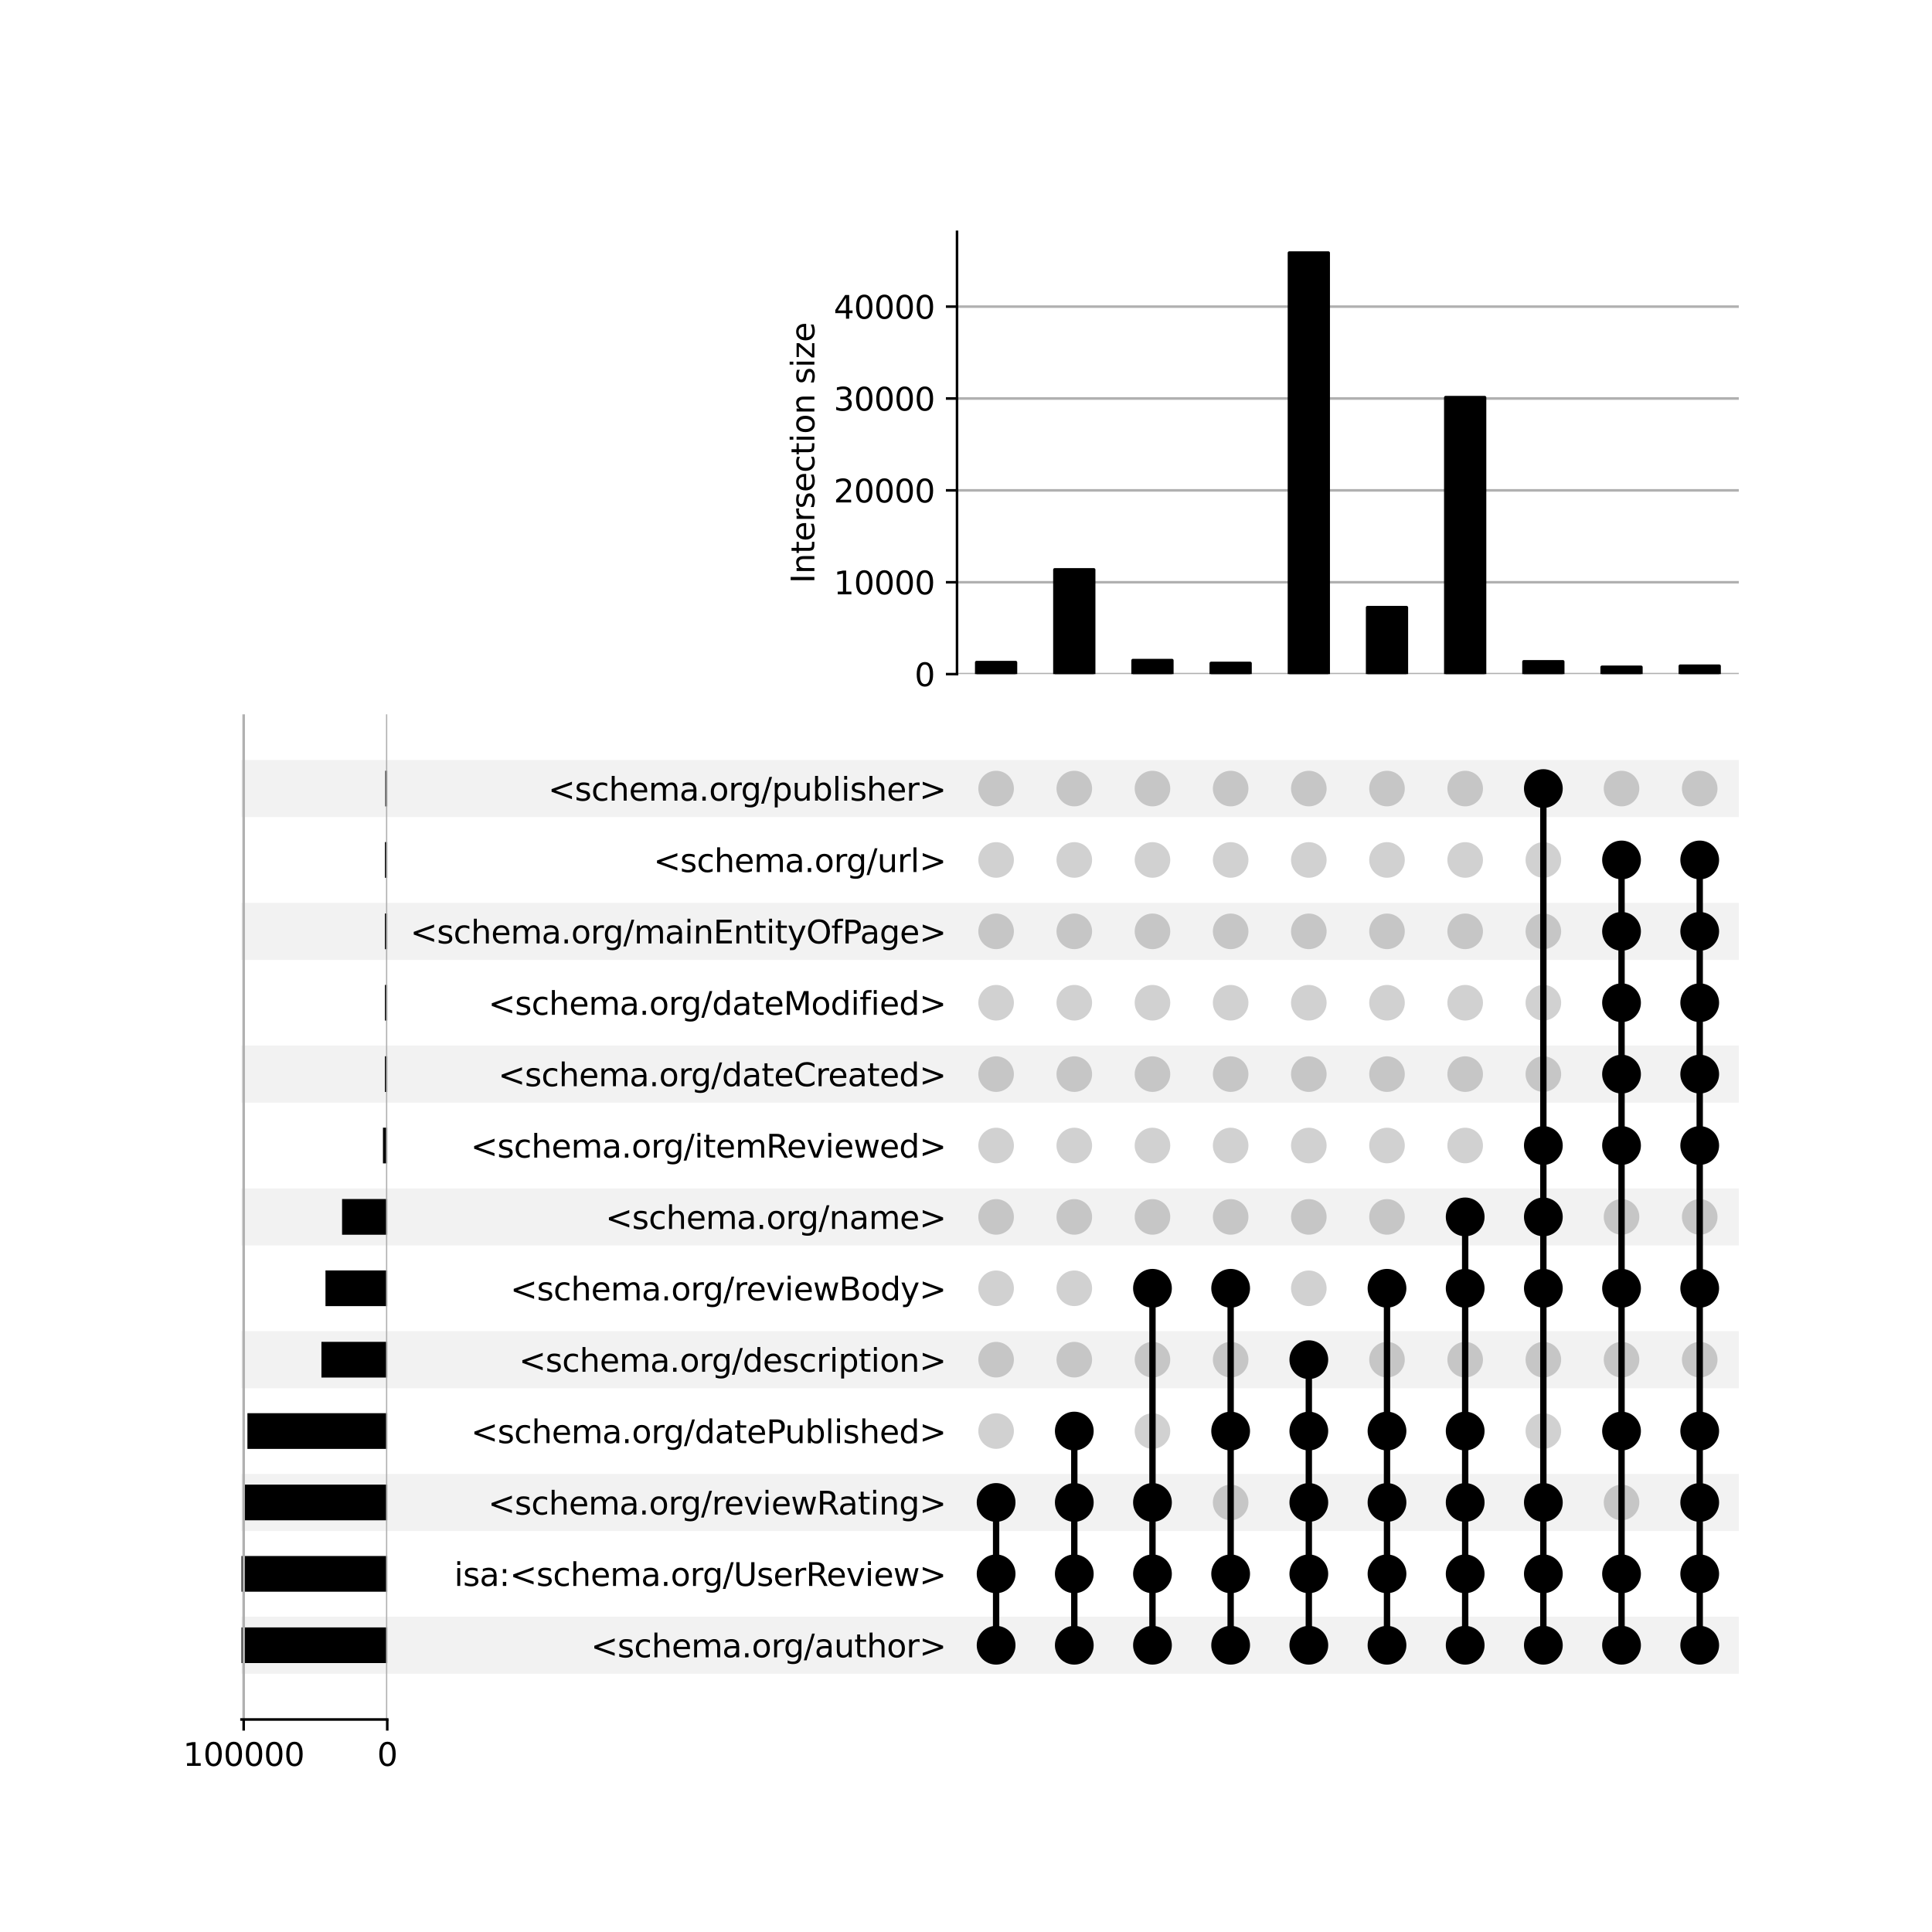 <?xml version="1.0" encoding="utf-8" standalone="no"?>
<!DOCTYPE svg PUBLIC "-//W3C//DTD SVG 1.1//EN"
  "http://www.w3.org/Graphics/SVG/1.1/DTD/svg11.dtd">
<svg xmlns:xlink="http://www.w3.org/1999/xlink" width="608pt" height="608pt" viewBox="0 0 608 608" xmlns="http://www.w3.org/2000/svg" version="1.1">
 <defs>
  <style type="text/css">*{stroke-linejoin: round; stroke-linecap: butt}</style>
 </defs>
 <g id="figure_1">
  <g id="patch_1">
   <path d="M 0 608 
L 608 608 
L 608 0 
L 0 0 
z
" style="fill: #ffffff"/>
  </g>
  <g id="axes_1">
   <g id="patch_2">
    <path d="M 76 526.742 
L 547.2 526.742 
L 547.2 508.769 
L 76 508.769 
z
" clip-path="url(#p782cf4d3bb)" style="fill-opacity: 0.051"/>
   </g>
   <g id="patch_3">
    <path d="M 76 481.809 
L 547.2 481.809 
L 547.2 463.836 
L 76 463.836 
z
" clip-path="url(#p782cf4d3bb)" style="fill-opacity: 0.051"/>
   </g>
   <g id="patch_4">
    <path d="M 76 436.877 
L 547.2 436.877 
L 547.2 418.904 
L 76 418.904 
z
" clip-path="url(#p782cf4d3bb)" style="fill-opacity: 0.051"/>
   </g>
   <g id="patch_5">
    <path d="M 76 391.944 
L 547.2 391.944 
L 547.2 373.971 
L 76 373.971 
z
" clip-path="url(#p782cf4d3bb)" style="fill-opacity: 0.051"/>
   </g>
   <g id="patch_6">
    <path d="M 76 347.012 
L 547.2 347.012 
L 547.2 329.039 
L 76 329.039 
z
" clip-path="url(#p782cf4d3bb)" style="fill-opacity: 0.051"/>
   </g>
   <g id="patch_7">
    <path d="M 76 302.079 
L 547.2 302.079 
L 547.2 284.106 
L 76 284.106 
z
" clip-path="url(#p782cf4d3bb)" style="fill-opacity: 0.051"/>
   </g>
   <g id="patch_8">
    <path d="M 76 257.147 
L 547.2 257.147 
L 547.2 239.174 
L 76 239.174 
z
" clip-path="url(#p782cf4d3bb)" style="fill-opacity: 0.051"/>
   </g>
   <g id="matplotlib.axis_1"/>
   <g id="matplotlib.axis_2">
    <g id="ytick_1"/>
    <g id="ytick_2"/>
    <g id="ytick_3"/>
    <g id="ytick_4"/>
    <g id="ytick_5"/>
    <g id="ytick_6"/>
    <g id="ytick_7"/>
    <g id="ytick_8"/>
    <g id="ytick_9"/>
    <g id="ytick_10"/>
    <g id="ytick_11"/>
    <g id="ytick_12"/>
    <g id="ytick_13"/>
   </g>
  </g>
  <g id="axes_2">
   <g id="matplotlib.axis_3">
    <g id="ytick_14">
     <g id="line2d_1"/>
     <g id="text_1">
      <!-- &lt;schema.org/author&gt; -->
      <g transform="translate(185.946 521.554) scale(0.1 -0.1)">
       <defs>
        <path id="DejaVuSans-3c" d="M 4684 3150 
L 1459 2003 
L 4684 863 
L 4684 294 
L 678 1747 
L 678 2266 
L 4684 3719 
L 4684 3150 
z
" transform="scale(0.016)"/>
        <path id="DejaVuSans-73" d="M 2834 3397 
L 2834 2853 
Q 2591 2978 2328 3040 
Q 2066 3103 1784 3103 
Q 1356 3103 1142 2972 
Q 928 2841 928 2578 
Q 928 2378 1081 2264 
Q 1234 2150 1697 2047 
L 1894 2003 
Q 2506 1872 2764 1633 
Q 3022 1394 3022 966 
Q 3022 478 2636 193 
Q 2250 -91 1575 -91 
Q 1294 -91 989 -36 
Q 684 19 347 128 
L 347 722 
Q 666 556 975 473 
Q 1284 391 1588 391 
Q 1994 391 2212 530 
Q 2431 669 2431 922 
Q 2431 1156 2273 1281 
Q 2116 1406 1581 1522 
L 1381 1569 
Q 847 1681 609 1914 
Q 372 2147 372 2553 
Q 372 3047 722 3315 
Q 1072 3584 1716 3584 
Q 2034 3584 2315 3537 
Q 2597 3491 2834 3397 
z
" transform="scale(0.016)"/>
        <path id="DejaVuSans-63" d="M 3122 3366 
L 3122 2828 
Q 2878 2963 2633 3030 
Q 2388 3097 2138 3097 
Q 1578 3097 1268 2742 
Q 959 2388 959 1747 
Q 959 1106 1268 751 
Q 1578 397 2138 397 
Q 2388 397 2633 464 
Q 2878 531 3122 666 
L 3122 134 
Q 2881 22 2623 -34 
Q 2366 -91 2075 -91 
Q 1284 -91 818 406 
Q 353 903 353 1747 
Q 353 2603 823 3093 
Q 1294 3584 2113 3584 
Q 2378 3584 2631 3529 
Q 2884 3475 3122 3366 
z
" transform="scale(0.016)"/>
        <path id="DejaVuSans-68" d="M 3513 2113 
L 3513 0 
L 2938 0 
L 2938 2094 
Q 2938 2591 2744 2837 
Q 2550 3084 2163 3084 
Q 1697 3084 1428 2787 
Q 1159 2491 1159 1978 
L 1159 0 
L 581 0 
L 581 4863 
L 1159 4863 
L 1159 2956 
Q 1366 3272 1645 3428 
Q 1925 3584 2291 3584 
Q 2894 3584 3203 3211 
Q 3513 2838 3513 2113 
z
" transform="scale(0.016)"/>
        <path id="DejaVuSans-65" d="M 3597 1894 
L 3597 1613 
L 953 1613 
Q 991 1019 1311 708 
Q 1631 397 2203 397 
Q 2534 397 2845 478 
Q 3156 559 3463 722 
L 3463 178 
Q 3153 47 2828 -22 
Q 2503 -91 2169 -91 
Q 1331 -91 842 396 
Q 353 884 353 1716 
Q 353 2575 817 3079 
Q 1281 3584 2069 3584 
Q 2775 3584 3186 3129 
Q 3597 2675 3597 1894 
z
M 3022 2063 
Q 3016 2534 2758 2815 
Q 2500 3097 2075 3097 
Q 1594 3097 1305 2825 
Q 1016 2553 972 2059 
L 3022 2063 
z
" transform="scale(0.016)"/>
        <path id="DejaVuSans-6d" d="M 3328 2828 
Q 3544 3216 3844 3400 
Q 4144 3584 4550 3584 
Q 5097 3584 5394 3201 
Q 5691 2819 5691 2113 
L 5691 0 
L 5113 0 
L 5113 2094 
Q 5113 2597 4934 2840 
Q 4756 3084 4391 3084 
Q 3944 3084 3684 2787 
Q 3425 2491 3425 1978 
L 3425 0 
L 2847 0 
L 2847 2094 
Q 2847 2600 2669 2842 
Q 2491 3084 2119 3084 
Q 1678 3084 1418 2786 
Q 1159 2488 1159 1978 
L 1159 0 
L 581 0 
L 581 3500 
L 1159 3500 
L 1159 2956 
Q 1356 3278 1631 3431 
Q 1906 3584 2284 3584 
Q 2666 3584 2933 3390 
Q 3200 3197 3328 2828 
z
" transform="scale(0.016)"/>
        <path id="DejaVuSans-61" d="M 2194 1759 
Q 1497 1759 1228 1600 
Q 959 1441 959 1056 
Q 959 750 1161 570 
Q 1363 391 1709 391 
Q 2188 391 2477 730 
Q 2766 1069 2766 1631 
L 2766 1759 
L 2194 1759 
z
M 3341 1997 
L 3341 0 
L 2766 0 
L 2766 531 
Q 2569 213 2275 61 
Q 1981 -91 1556 -91 
Q 1019 -91 701 211 
Q 384 513 384 1019 
Q 384 1609 779 1909 
Q 1175 2209 1959 2209 
L 2766 2209 
L 2766 2266 
Q 2766 2663 2505 2880 
Q 2244 3097 1772 3097 
Q 1472 3097 1187 3025 
Q 903 2953 641 2809 
L 641 3341 
Q 956 3463 1253 3523 
Q 1550 3584 1831 3584 
Q 2591 3584 2966 3190 
Q 3341 2797 3341 1997 
z
" transform="scale(0.016)"/>
        <path id="DejaVuSans-2e" d="M 684 794 
L 1344 794 
L 1344 0 
L 684 0 
L 684 794 
z
" transform="scale(0.016)"/>
        <path id="DejaVuSans-6f" d="M 1959 3097 
Q 1497 3097 1228 2736 
Q 959 2375 959 1747 
Q 959 1119 1226 758 
Q 1494 397 1959 397 
Q 2419 397 2687 759 
Q 2956 1122 2956 1747 
Q 2956 2369 2687 2733 
Q 2419 3097 1959 3097 
z
M 1959 3584 
Q 2709 3584 3137 3096 
Q 3566 2609 3566 1747 
Q 3566 888 3137 398 
Q 2709 -91 1959 -91 
Q 1206 -91 779 398 
Q 353 888 353 1747 
Q 353 2609 779 3096 
Q 1206 3584 1959 3584 
z
" transform="scale(0.016)"/>
        <path id="DejaVuSans-72" d="M 2631 2963 
Q 2534 3019 2420 3045 
Q 2306 3072 2169 3072 
Q 1681 3072 1420 2755 
Q 1159 2438 1159 1844 
L 1159 0 
L 581 0 
L 581 3500 
L 1159 3500 
L 1159 2956 
Q 1341 3275 1631 3429 
Q 1922 3584 2338 3584 
Q 2397 3584 2469 3576 
Q 2541 3569 2628 3553 
L 2631 2963 
z
" transform="scale(0.016)"/>
        <path id="DejaVuSans-67" d="M 2906 1791 
Q 2906 2416 2648 2759 
Q 2391 3103 1925 3103 
Q 1463 3103 1205 2759 
Q 947 2416 947 1791 
Q 947 1169 1205 825 
Q 1463 481 1925 481 
Q 2391 481 2648 825 
Q 2906 1169 2906 1791 
z
M 3481 434 
Q 3481 -459 3084 -895 
Q 2688 -1331 1869 -1331 
Q 1566 -1331 1297 -1286 
Q 1028 -1241 775 -1147 
L 775 -588 
Q 1028 -725 1275 -790 
Q 1522 -856 1778 -856 
Q 2344 -856 2625 -561 
Q 2906 -266 2906 331 
L 2906 616 
Q 2728 306 2450 153 
Q 2172 0 1784 0 
Q 1141 0 747 490 
Q 353 981 353 1791 
Q 353 2603 747 3093 
Q 1141 3584 1784 3584 
Q 2172 3584 2450 3431 
Q 2728 3278 2906 2969 
L 2906 3500 
L 3481 3500 
L 3481 434 
z
" transform="scale(0.016)"/>
        <path id="DejaVuSans-2f" d="M 1625 4666 
L 2156 4666 
L 531 -594 
L 0 -594 
L 1625 4666 
z
" transform="scale(0.016)"/>
        <path id="DejaVuSans-75" d="M 544 1381 
L 544 3500 
L 1119 3500 
L 1119 1403 
Q 1119 906 1312 657 
Q 1506 409 1894 409 
Q 2359 409 2629 706 
Q 2900 1003 2900 1516 
L 2900 3500 
L 3475 3500 
L 3475 0 
L 2900 0 
L 2900 538 
Q 2691 219 2414 64 
Q 2138 -91 1772 -91 
Q 1169 -91 856 284 
Q 544 659 544 1381 
z
M 1991 3584 
L 1991 3584 
z
" transform="scale(0.016)"/>
        <path id="DejaVuSans-74" d="M 1172 4494 
L 1172 3500 
L 2356 3500 
L 2356 3053 
L 1172 3053 
L 1172 1153 
Q 1172 725 1289 603 
Q 1406 481 1766 481 
L 2356 481 
L 2356 0 
L 1766 0 
Q 1100 0 847 248 
Q 594 497 594 1153 
L 594 3053 
L 172 3053 
L 172 3500 
L 594 3500 
L 594 4494 
L 1172 4494 
z
" transform="scale(0.016)"/>
        <path id="DejaVuSans-3e" d="M 678 3150 
L 678 3719 
L 4684 2266 
L 4684 1747 
L 678 294 
L 678 863 
L 3897 2003 
L 678 3150 
z
" transform="scale(0.016)"/>
       </defs>
       <use xlink:href="#DejaVuSans-3c"/>
       <use xlink:href="#DejaVuSans-73" x="83.789"/>
       <use xlink:href="#DejaVuSans-63" x="135.889"/>
       <use xlink:href="#DejaVuSans-68" x="190.869"/>
       <use xlink:href="#DejaVuSans-65" x="254.248"/>
       <use xlink:href="#DejaVuSans-6d" x="315.771"/>
       <use xlink:href="#DejaVuSans-61" x="413.184"/>
       <use xlink:href="#DejaVuSans-2e" x="474.463"/>
       <use xlink:href="#DejaVuSans-6f" x="506.25"/>
       <use xlink:href="#DejaVuSans-72" x="567.432"/>
       <use xlink:href="#DejaVuSans-67" x="606.795"/>
       <use xlink:href="#DejaVuSans-2f" x="670.271"/>
       <use xlink:href="#DejaVuSans-61" x="703.963"/>
       <use xlink:href="#DejaVuSans-75" x="765.242"/>
       <use xlink:href="#DejaVuSans-74" x="828.621"/>
       <use xlink:href="#DejaVuSans-68" x="867.83"/>
       <use xlink:href="#DejaVuSans-6f" x="931.209"/>
       <use xlink:href="#DejaVuSans-72" x="992.391"/>
       <use xlink:href="#DejaVuSans-3e" x="1033.504"/>
      </g>
     </g>
    </g>
    <g id="ytick_15">
     <g id="line2d_2"/>
     <g id="text_2">
      <!-- isa:&lt;schema.org/UserReview&gt; -->
      <g transform="translate(142.942 499.088) scale(0.1 -0.1)">
       <defs>
        <path id="DejaVuSans-69" d="M 603 3500 
L 1178 3500 
L 1178 0 
L 603 0 
L 603 3500 
z
M 603 4863 
L 1178 4863 
L 1178 4134 
L 603 4134 
L 603 4863 
z
" transform="scale(0.016)"/>
        <path id="DejaVuSans-3a" d="M 750 794 
L 1409 794 
L 1409 0 
L 750 0 
L 750 794 
z
M 750 3309 
L 1409 3309 
L 1409 2516 
L 750 2516 
L 750 3309 
z
" transform="scale(0.016)"/>
        <path id="DejaVuSans-55" d="M 556 4666 
L 1191 4666 
L 1191 1831 
Q 1191 1081 1462 751 
Q 1734 422 2344 422 
Q 2950 422 3222 751 
Q 3494 1081 3494 1831 
L 3494 4666 
L 4128 4666 
L 4128 1753 
Q 4128 841 3676 375 
Q 3225 -91 2344 -91 
Q 1459 -91 1007 375 
Q 556 841 556 1753 
L 556 4666 
z
" transform="scale(0.016)"/>
        <path id="DejaVuSans-52" d="M 2841 2188 
Q 3044 2119 3236 1894 
Q 3428 1669 3622 1275 
L 4263 0 
L 3584 0 
L 2988 1197 
Q 2756 1666 2539 1819 
Q 2322 1972 1947 1972 
L 1259 1972 
L 1259 0 
L 628 0 
L 628 4666 
L 2053 4666 
Q 2853 4666 3247 4331 
Q 3641 3997 3641 3322 
Q 3641 2881 3436 2590 
Q 3231 2300 2841 2188 
z
M 1259 4147 
L 1259 2491 
L 2053 2491 
Q 2509 2491 2742 2702 
Q 2975 2913 2975 3322 
Q 2975 3731 2742 3939 
Q 2509 4147 2053 4147 
L 1259 4147 
z
" transform="scale(0.016)"/>
        <path id="DejaVuSans-76" d="M 191 3500 
L 800 3500 
L 1894 563 
L 2988 3500 
L 3597 3500 
L 2284 0 
L 1503 0 
L 191 3500 
z
" transform="scale(0.016)"/>
        <path id="DejaVuSans-77" d="M 269 3500 
L 844 3500 
L 1563 769 
L 2278 3500 
L 2956 3500 
L 3675 769 
L 4391 3500 
L 4966 3500 
L 4050 0 
L 3372 0 
L 2619 2869 
L 1863 0 
L 1184 0 
L 269 3500 
z
" transform="scale(0.016)"/>
       </defs>
       <use xlink:href="#DejaVuSans-69"/>
       <use xlink:href="#DejaVuSans-73" x="27.783"/>
       <use xlink:href="#DejaVuSans-61" x="79.883"/>
       <use xlink:href="#DejaVuSans-3a" x="141.162"/>
       <use xlink:href="#DejaVuSans-3c" x="174.854"/>
       <use xlink:href="#DejaVuSans-73" x="258.643"/>
       <use xlink:href="#DejaVuSans-63" x="310.742"/>
       <use xlink:href="#DejaVuSans-68" x="365.723"/>
       <use xlink:href="#DejaVuSans-65" x="429.102"/>
       <use xlink:href="#DejaVuSans-6d" x="490.625"/>
       <use xlink:href="#DejaVuSans-61" x="588.037"/>
       <use xlink:href="#DejaVuSans-2e" x="649.316"/>
       <use xlink:href="#DejaVuSans-6f" x="681.104"/>
       <use xlink:href="#DejaVuSans-72" x="742.285"/>
       <use xlink:href="#DejaVuSans-67" x="781.648"/>
       <use xlink:href="#DejaVuSans-2f" x="845.125"/>
       <use xlink:href="#DejaVuSans-55" x="878.816"/>
       <use xlink:href="#DejaVuSans-73" x="952.01"/>
       <use xlink:href="#DejaVuSans-65" x="1004.109"/>
       <use xlink:href="#DejaVuSans-72" x="1065.633"/>
       <use xlink:href="#DejaVuSans-52" x="1106.746"/>
       <use xlink:href="#DejaVuSans-65" x="1171.729"/>
       <use xlink:href="#DejaVuSans-76" x="1233.252"/>
       <use xlink:href="#DejaVuSans-69" x="1292.432"/>
       <use xlink:href="#DejaVuSans-65" x="1320.215"/>
       <use xlink:href="#DejaVuSans-77" x="1381.738"/>
       <use xlink:href="#DejaVuSans-3e" x="1463.525"/>
      </g>
     </g>
    </g>
    <g id="ytick_16">
     <g id="line2d_3"/>
     <g id="text_3">
      <!-- &lt;schema.org/reviewRating&gt; -->
      <g transform="translate(153.596 476.622) scale(0.1 -0.1)">
       <defs>
        <path id="DejaVuSans-6e" d="M 3513 2113 
L 3513 0 
L 2938 0 
L 2938 2094 
Q 2938 2591 2744 2837 
Q 2550 3084 2163 3084 
Q 1697 3084 1428 2787 
Q 1159 2491 1159 1978 
L 1159 0 
L 581 0 
L 581 3500 
L 1159 3500 
L 1159 2956 
Q 1366 3272 1645 3428 
Q 1925 3584 2291 3584 
Q 2894 3584 3203 3211 
Q 3513 2838 3513 2113 
z
" transform="scale(0.016)"/>
       </defs>
       <use xlink:href="#DejaVuSans-3c"/>
       <use xlink:href="#DejaVuSans-73" x="83.789"/>
       <use xlink:href="#DejaVuSans-63" x="135.889"/>
       <use xlink:href="#DejaVuSans-68" x="190.869"/>
       <use xlink:href="#DejaVuSans-65" x="254.248"/>
       <use xlink:href="#DejaVuSans-6d" x="315.771"/>
       <use xlink:href="#DejaVuSans-61" x="413.184"/>
       <use xlink:href="#DejaVuSans-2e" x="474.463"/>
       <use xlink:href="#DejaVuSans-6f" x="506.25"/>
       <use xlink:href="#DejaVuSans-72" x="567.432"/>
       <use xlink:href="#DejaVuSans-67" x="606.795"/>
       <use xlink:href="#DejaVuSans-2f" x="670.271"/>
       <use xlink:href="#DejaVuSans-72" x="703.963"/>
       <use xlink:href="#DejaVuSans-65" x="742.826"/>
       <use xlink:href="#DejaVuSans-76" x="804.35"/>
       <use xlink:href="#DejaVuSans-69" x="863.529"/>
       <use xlink:href="#DejaVuSans-65" x="891.312"/>
       <use xlink:href="#DejaVuSans-77" x="952.836"/>
       <use xlink:href="#DejaVuSans-52" x="1034.623"/>
       <use xlink:href="#DejaVuSans-61" x="1101.855"/>
       <use xlink:href="#DejaVuSans-74" x="1163.135"/>
       <use xlink:href="#DejaVuSans-69" x="1202.344"/>
       <use xlink:href="#DejaVuSans-6e" x="1230.127"/>
       <use xlink:href="#DejaVuSans-67" x="1293.506"/>
       <use xlink:href="#DejaVuSans-3e" x="1356.982"/>
      </g>
     </g>
    </g>
    <g id="ytick_17">
     <g id="line2d_4"/>
     <g id="text_4">
      <!-- &lt;schema.org/datePublished&gt; -->
      <g transform="translate(148.203 454.156) scale(0.1 -0.1)">
       <defs>
        <path id="DejaVuSans-64" d="M 2906 2969 
L 2906 4863 
L 3481 4863 
L 3481 0 
L 2906 0 
L 2906 525 
Q 2725 213 2448 61 
Q 2172 -91 1784 -91 
Q 1150 -91 751 415 
Q 353 922 353 1747 
Q 353 2572 751 3078 
Q 1150 3584 1784 3584 
Q 2172 3584 2448 3432 
Q 2725 3281 2906 2969 
z
M 947 1747 
Q 947 1113 1208 752 
Q 1469 391 1925 391 
Q 2381 391 2643 752 
Q 2906 1113 2906 1747 
Q 2906 2381 2643 2742 
Q 2381 3103 1925 3103 
Q 1469 3103 1208 2742 
Q 947 2381 947 1747 
z
" transform="scale(0.016)"/>
        <path id="DejaVuSans-50" d="M 1259 4147 
L 1259 2394 
L 2053 2394 
Q 2494 2394 2734 2622 
Q 2975 2850 2975 3272 
Q 2975 3691 2734 3919 
Q 2494 4147 2053 4147 
L 1259 4147 
z
M 628 4666 
L 2053 4666 
Q 2838 4666 3239 4311 
Q 3641 3956 3641 3272 
Q 3641 2581 3239 2228 
Q 2838 1875 2053 1875 
L 1259 1875 
L 1259 0 
L 628 0 
L 628 4666 
z
" transform="scale(0.016)"/>
        <path id="DejaVuSans-62" d="M 3116 1747 
Q 3116 2381 2855 2742 
Q 2594 3103 2138 3103 
Q 1681 3103 1420 2742 
Q 1159 2381 1159 1747 
Q 1159 1113 1420 752 
Q 1681 391 2138 391 
Q 2594 391 2855 752 
Q 3116 1113 3116 1747 
z
M 1159 2969 
Q 1341 3281 1617 3432 
Q 1894 3584 2278 3584 
Q 2916 3584 3314 3078 
Q 3713 2572 3713 1747 
Q 3713 922 3314 415 
Q 2916 -91 2278 -91 
Q 1894 -91 1617 61 
Q 1341 213 1159 525 
L 1159 0 
L 581 0 
L 581 4863 
L 1159 4863 
L 1159 2969 
z
" transform="scale(0.016)"/>
        <path id="DejaVuSans-6c" d="M 603 4863 
L 1178 4863 
L 1178 0 
L 603 0 
L 603 4863 
z
" transform="scale(0.016)"/>
       </defs>
       <use xlink:href="#DejaVuSans-3c"/>
       <use xlink:href="#DejaVuSans-73" x="83.789"/>
       <use xlink:href="#DejaVuSans-63" x="135.889"/>
       <use xlink:href="#DejaVuSans-68" x="190.869"/>
       <use xlink:href="#DejaVuSans-65" x="254.248"/>
       <use xlink:href="#DejaVuSans-6d" x="315.771"/>
       <use xlink:href="#DejaVuSans-61" x="413.184"/>
       <use xlink:href="#DejaVuSans-2e" x="474.463"/>
       <use xlink:href="#DejaVuSans-6f" x="506.25"/>
       <use xlink:href="#DejaVuSans-72" x="567.432"/>
       <use xlink:href="#DejaVuSans-67" x="606.795"/>
       <use xlink:href="#DejaVuSans-2f" x="670.271"/>
       <use xlink:href="#DejaVuSans-64" x="703.963"/>
       <use xlink:href="#DejaVuSans-61" x="767.439"/>
       <use xlink:href="#DejaVuSans-74" x="828.719"/>
       <use xlink:href="#DejaVuSans-65" x="867.928"/>
       <use xlink:href="#DejaVuSans-50" x="929.451"/>
       <use xlink:href="#DejaVuSans-75" x="988.004"/>
       <use xlink:href="#DejaVuSans-62" x="1051.383"/>
       <use xlink:href="#DejaVuSans-6c" x="1114.859"/>
       <use xlink:href="#DejaVuSans-69" x="1142.643"/>
       <use xlink:href="#DejaVuSans-73" x="1170.426"/>
       <use xlink:href="#DejaVuSans-68" x="1222.525"/>
       <use xlink:href="#DejaVuSans-65" x="1285.904"/>
       <use xlink:href="#DejaVuSans-64" x="1347.428"/>
       <use xlink:href="#DejaVuSans-3e" x="1410.904"/>
      </g>
     </g>
    </g>
    <g id="ytick_18">
     <g id="line2d_5"/>
     <g id="text_5">
      <!-- &lt;schema.org/description&gt; -->
      <g transform="translate(163.297 431.689) scale(0.1 -0.1)">
       <defs>
        <path id="DejaVuSans-70" d="M 1159 525 
L 1159 -1331 
L 581 -1331 
L 581 3500 
L 1159 3500 
L 1159 2969 
Q 1341 3281 1617 3432 
Q 1894 3584 2278 3584 
Q 2916 3584 3314 3078 
Q 3713 2572 3713 1747 
Q 3713 922 3314 415 
Q 2916 -91 2278 -91 
Q 1894 -91 1617 61 
Q 1341 213 1159 525 
z
M 3116 1747 
Q 3116 2381 2855 2742 
Q 2594 3103 2138 3103 
Q 1681 3103 1420 2742 
Q 1159 2381 1159 1747 
Q 1159 1113 1420 752 
Q 1681 391 2138 391 
Q 2594 391 2855 752 
Q 3116 1113 3116 1747 
z
" transform="scale(0.016)"/>
       </defs>
       <use xlink:href="#DejaVuSans-3c"/>
       <use xlink:href="#DejaVuSans-73" x="83.789"/>
       <use xlink:href="#DejaVuSans-63" x="135.889"/>
       <use xlink:href="#DejaVuSans-68" x="190.869"/>
       <use xlink:href="#DejaVuSans-65" x="254.248"/>
       <use xlink:href="#DejaVuSans-6d" x="315.771"/>
       <use xlink:href="#DejaVuSans-61" x="413.184"/>
       <use xlink:href="#DejaVuSans-2e" x="474.463"/>
       <use xlink:href="#DejaVuSans-6f" x="506.25"/>
       <use xlink:href="#DejaVuSans-72" x="567.432"/>
       <use xlink:href="#DejaVuSans-67" x="606.795"/>
       <use xlink:href="#DejaVuSans-2f" x="670.271"/>
       <use xlink:href="#DejaVuSans-64" x="703.963"/>
       <use xlink:href="#DejaVuSans-65" x="767.439"/>
       <use xlink:href="#DejaVuSans-73" x="828.963"/>
       <use xlink:href="#DejaVuSans-63" x="881.062"/>
       <use xlink:href="#DejaVuSans-72" x="936.043"/>
       <use xlink:href="#DejaVuSans-69" x="977.156"/>
       <use xlink:href="#DejaVuSans-70" x="1004.939"/>
       <use xlink:href="#DejaVuSans-74" x="1068.416"/>
       <use xlink:href="#DejaVuSans-69" x="1107.625"/>
       <use xlink:href="#DejaVuSans-6f" x="1135.408"/>
       <use xlink:href="#DejaVuSans-6e" x="1196.59"/>
       <use xlink:href="#DejaVuSans-3e" x="1259.969"/>
      </g>
     </g>
    </g>
    <g id="ytick_19">
     <g id="line2d_6"/>
     <g id="text_6">
      <!-- &lt;schema.org/reviewBody&gt; -->
      <g transform="translate(160.585 409.223) scale(0.1 -0.1)">
       <defs>
        <path id="DejaVuSans-42" d="M 1259 2228 
L 1259 519 
L 2272 519 
Q 2781 519 3026 730 
Q 3272 941 3272 1375 
Q 3272 1813 3026 2020 
Q 2781 2228 2272 2228 
L 1259 2228 
z
M 1259 4147 
L 1259 2741 
L 2194 2741 
Q 2656 2741 2882 2914 
Q 3109 3088 3109 3444 
Q 3109 3797 2882 3972 
Q 2656 4147 2194 4147 
L 1259 4147 
z
M 628 4666 
L 2241 4666 
Q 2963 4666 3353 4366 
Q 3744 4066 3744 3513 
Q 3744 3084 3544 2831 
Q 3344 2578 2956 2516 
Q 3422 2416 3680 2098 
Q 3938 1781 3938 1306 
Q 3938 681 3513 340 
Q 3088 0 2303 0 
L 628 0 
L 628 4666 
z
" transform="scale(0.016)"/>
        <path id="DejaVuSans-79" d="M 2059 -325 
Q 1816 -950 1584 -1140 
Q 1353 -1331 966 -1331 
L 506 -1331 
L 506 -850 
L 844 -850 
Q 1081 -850 1212 -737 
Q 1344 -625 1503 -206 
L 1606 56 
L 191 3500 
L 800 3500 
L 1894 763 
L 2988 3500 
L 3597 3500 
L 2059 -325 
z
" transform="scale(0.016)"/>
       </defs>
       <use xlink:href="#DejaVuSans-3c"/>
       <use xlink:href="#DejaVuSans-73" x="83.789"/>
       <use xlink:href="#DejaVuSans-63" x="135.889"/>
       <use xlink:href="#DejaVuSans-68" x="190.869"/>
       <use xlink:href="#DejaVuSans-65" x="254.248"/>
       <use xlink:href="#DejaVuSans-6d" x="315.771"/>
       <use xlink:href="#DejaVuSans-61" x="413.184"/>
       <use xlink:href="#DejaVuSans-2e" x="474.463"/>
       <use xlink:href="#DejaVuSans-6f" x="506.25"/>
       <use xlink:href="#DejaVuSans-72" x="567.432"/>
       <use xlink:href="#DejaVuSans-67" x="606.795"/>
       <use xlink:href="#DejaVuSans-2f" x="670.271"/>
       <use xlink:href="#DejaVuSans-72" x="703.963"/>
       <use xlink:href="#DejaVuSans-65" x="742.826"/>
       <use xlink:href="#DejaVuSans-76" x="804.35"/>
       <use xlink:href="#DejaVuSans-69" x="863.529"/>
       <use xlink:href="#DejaVuSans-65" x="891.312"/>
       <use xlink:href="#DejaVuSans-77" x="952.836"/>
       <use xlink:href="#DejaVuSans-42" x="1034.623"/>
       <use xlink:href="#DejaVuSans-6f" x="1103.227"/>
       <use xlink:href="#DejaVuSans-64" x="1164.408"/>
       <use xlink:href="#DejaVuSans-79" x="1227.885"/>
       <use xlink:href="#DejaVuSans-3e" x="1287.064"/>
      </g>
     </g>
    </g>
    <g id="ytick_20">
     <g id="line2d_7"/>
     <g id="text_7">
      <!-- &lt;schema.org/name&gt; -->
      <g transform="translate(190.539 386.757) scale(0.1 -0.1)">
       <use xlink:href="#DejaVuSans-3c"/>
       <use xlink:href="#DejaVuSans-73" x="83.789"/>
       <use xlink:href="#DejaVuSans-63" x="135.889"/>
       <use xlink:href="#DejaVuSans-68" x="190.869"/>
       <use xlink:href="#DejaVuSans-65" x="254.248"/>
       <use xlink:href="#DejaVuSans-6d" x="315.771"/>
       <use xlink:href="#DejaVuSans-61" x="413.184"/>
       <use xlink:href="#DejaVuSans-2e" x="474.463"/>
       <use xlink:href="#DejaVuSans-6f" x="506.25"/>
       <use xlink:href="#DejaVuSans-72" x="567.432"/>
       <use xlink:href="#DejaVuSans-67" x="606.795"/>
       <use xlink:href="#DejaVuSans-2f" x="670.271"/>
       <use xlink:href="#DejaVuSans-6e" x="703.963"/>
       <use xlink:href="#DejaVuSans-61" x="767.342"/>
       <use xlink:href="#DejaVuSans-6d" x="828.621"/>
       <use xlink:href="#DejaVuSans-65" x="926.033"/>
       <use xlink:href="#DejaVuSans-3e" x="987.557"/>
      </g>
     </g>
    </g>
    <g id="ytick_21">
     <g id="line2d_8"/>
     <g id="text_8">
      <!-- &lt;schema.org/itemReviewed&gt; -->
      <g transform="translate(148.125 364.291) scale(0.1 -0.1)">
       <use xlink:href="#DejaVuSans-3c"/>
       <use xlink:href="#DejaVuSans-73" x="83.789"/>
       <use xlink:href="#DejaVuSans-63" x="135.889"/>
       <use xlink:href="#DejaVuSans-68" x="190.869"/>
       <use xlink:href="#DejaVuSans-65" x="254.248"/>
       <use xlink:href="#DejaVuSans-6d" x="315.771"/>
       <use xlink:href="#DejaVuSans-61" x="413.184"/>
       <use xlink:href="#DejaVuSans-2e" x="474.463"/>
       <use xlink:href="#DejaVuSans-6f" x="506.25"/>
       <use xlink:href="#DejaVuSans-72" x="567.432"/>
       <use xlink:href="#DejaVuSans-67" x="606.795"/>
       <use xlink:href="#DejaVuSans-2f" x="670.271"/>
       <use xlink:href="#DejaVuSans-69" x="703.963"/>
       <use xlink:href="#DejaVuSans-74" x="731.746"/>
       <use xlink:href="#DejaVuSans-65" x="770.955"/>
       <use xlink:href="#DejaVuSans-6d" x="832.479"/>
       <use xlink:href="#DejaVuSans-52" x="929.891"/>
       <use xlink:href="#DejaVuSans-65" x="994.873"/>
       <use xlink:href="#DejaVuSans-76" x="1056.396"/>
       <use xlink:href="#DejaVuSans-69" x="1115.576"/>
       <use xlink:href="#DejaVuSans-65" x="1143.359"/>
       <use xlink:href="#DejaVuSans-77" x="1204.883"/>
       <use xlink:href="#DejaVuSans-65" x="1286.67"/>
       <use xlink:href="#DejaVuSans-64" x="1348.193"/>
       <use xlink:href="#DejaVuSans-3e" x="1411.67"/>
      </g>
     </g>
    </g>
    <g id="ytick_22">
     <g id="line2d_9"/>
     <g id="text_9">
      <!-- &lt;schema.org/dateCreated&gt; -->
      <g transform="translate(156.777 341.825) scale(0.1 -0.1)">
       <defs>
        <path id="DejaVuSans-43" d="M 4122 4306 
L 4122 3641 
Q 3803 3938 3442 4084 
Q 3081 4231 2675 4231 
Q 1875 4231 1450 3742 
Q 1025 3253 1025 2328 
Q 1025 1406 1450 917 
Q 1875 428 2675 428 
Q 3081 428 3442 575 
Q 3803 722 4122 1019 
L 4122 359 
Q 3791 134 3420 21 
Q 3050 -91 2638 -91 
Q 1578 -91 968 557 
Q 359 1206 359 2328 
Q 359 3453 968 4101 
Q 1578 4750 2638 4750 
Q 3056 4750 3426 4639 
Q 3797 4528 4122 4306 
z
" transform="scale(0.016)"/>
       </defs>
       <use xlink:href="#DejaVuSans-3c"/>
       <use xlink:href="#DejaVuSans-73" x="83.789"/>
       <use xlink:href="#DejaVuSans-63" x="135.889"/>
       <use xlink:href="#DejaVuSans-68" x="190.869"/>
       <use xlink:href="#DejaVuSans-65" x="254.248"/>
       <use xlink:href="#DejaVuSans-6d" x="315.771"/>
       <use xlink:href="#DejaVuSans-61" x="413.184"/>
       <use xlink:href="#DejaVuSans-2e" x="474.463"/>
       <use xlink:href="#DejaVuSans-6f" x="506.25"/>
       <use xlink:href="#DejaVuSans-72" x="567.432"/>
       <use xlink:href="#DejaVuSans-67" x="606.795"/>
       <use xlink:href="#DejaVuSans-2f" x="670.271"/>
       <use xlink:href="#DejaVuSans-64" x="703.963"/>
       <use xlink:href="#DejaVuSans-61" x="767.439"/>
       <use xlink:href="#DejaVuSans-74" x="828.719"/>
       <use xlink:href="#DejaVuSans-65" x="867.928"/>
       <use xlink:href="#DejaVuSans-43" x="929.451"/>
       <use xlink:href="#DejaVuSans-72" x="999.275"/>
       <use xlink:href="#DejaVuSans-65" x="1038.139"/>
       <use xlink:href="#DejaVuSans-61" x="1099.662"/>
       <use xlink:href="#DejaVuSans-74" x="1160.941"/>
       <use xlink:href="#DejaVuSans-65" x="1200.15"/>
       <use xlink:href="#DejaVuSans-64" x="1261.674"/>
       <use xlink:href="#DejaVuSans-3e" x="1325.15"/>
      </g>
     </g>
    </g>
    <g id="ytick_23">
     <g id="line2d_10"/>
     <g id="text_10">
      <!-- &lt;schema.org/dateModified&gt; -->
      <g transform="translate(153.675 319.358) scale(0.1 -0.1)">
       <defs>
        <path id="DejaVuSans-4d" d="M 628 4666 
L 1569 4666 
L 2759 1491 
L 3956 4666 
L 4897 4666 
L 4897 0 
L 4281 0 
L 4281 4097 
L 3078 897 
L 2444 897 
L 1241 4097 
L 1241 0 
L 628 0 
L 628 4666 
z
" transform="scale(0.016)"/>
        <path id="DejaVuSans-66" d="M 2375 4863 
L 2375 4384 
L 1825 4384 
Q 1516 4384 1395 4259 
Q 1275 4134 1275 3809 
L 1275 3500 
L 2222 3500 
L 2222 3053 
L 1275 3053 
L 1275 0 
L 697 0 
L 697 3053 
L 147 3053 
L 147 3500 
L 697 3500 
L 697 3744 
Q 697 4328 969 4595 
Q 1241 4863 1831 4863 
L 2375 4863 
z
" transform="scale(0.016)"/>
       </defs>
       <use xlink:href="#DejaVuSans-3c"/>
       <use xlink:href="#DejaVuSans-73" x="83.789"/>
       <use xlink:href="#DejaVuSans-63" x="135.889"/>
       <use xlink:href="#DejaVuSans-68" x="190.869"/>
       <use xlink:href="#DejaVuSans-65" x="254.248"/>
       <use xlink:href="#DejaVuSans-6d" x="315.771"/>
       <use xlink:href="#DejaVuSans-61" x="413.184"/>
       <use xlink:href="#DejaVuSans-2e" x="474.463"/>
       <use xlink:href="#DejaVuSans-6f" x="506.25"/>
       <use xlink:href="#DejaVuSans-72" x="567.432"/>
       <use xlink:href="#DejaVuSans-67" x="606.795"/>
       <use xlink:href="#DejaVuSans-2f" x="670.271"/>
       <use xlink:href="#DejaVuSans-64" x="703.963"/>
       <use xlink:href="#DejaVuSans-61" x="767.439"/>
       <use xlink:href="#DejaVuSans-74" x="828.719"/>
       <use xlink:href="#DejaVuSans-65" x="867.928"/>
       <use xlink:href="#DejaVuSans-4d" x="929.451"/>
       <use xlink:href="#DejaVuSans-6f" x="1015.73"/>
       <use xlink:href="#DejaVuSans-64" x="1076.912"/>
       <use xlink:href="#DejaVuSans-69" x="1140.389"/>
       <use xlink:href="#DejaVuSans-66" x="1168.172"/>
       <use xlink:href="#DejaVuSans-69" x="1203.377"/>
       <use xlink:href="#DejaVuSans-65" x="1231.16"/>
       <use xlink:href="#DejaVuSans-64" x="1292.684"/>
       <use xlink:href="#DejaVuSans-3e" x="1356.16"/>
      </g>
     </g>
    </g>
    <g id="ytick_24">
     <g id="line2d_11"/>
     <g id="text_11">
      <!-- &lt;schema.org/mainEntityOfPage&gt; -->
      <g transform="translate(129.119 296.892) scale(0.1 -0.1)">
       <defs>
        <path id="DejaVuSans-45" d="M 628 4666 
L 3578 4666 
L 3578 4134 
L 1259 4134 
L 1259 2753 
L 3481 2753 
L 3481 2222 
L 1259 2222 
L 1259 531 
L 3634 531 
L 3634 0 
L 628 0 
L 628 4666 
z
" transform="scale(0.016)"/>
        <path id="DejaVuSans-4f" d="M 2522 4238 
Q 1834 4238 1429 3725 
Q 1025 3213 1025 2328 
Q 1025 1447 1429 934 
Q 1834 422 2522 422 
Q 3209 422 3611 934 
Q 4013 1447 4013 2328 
Q 4013 3213 3611 3725 
Q 3209 4238 2522 4238 
z
M 2522 4750 
Q 3503 4750 4090 4092 
Q 4678 3434 4678 2328 
Q 4678 1225 4090 567 
Q 3503 -91 2522 -91 
Q 1538 -91 948 565 
Q 359 1222 359 2328 
Q 359 3434 948 4092 
Q 1538 4750 2522 4750 
z
" transform="scale(0.016)"/>
       </defs>
       <use xlink:href="#DejaVuSans-3c"/>
       <use xlink:href="#DejaVuSans-73" x="83.789"/>
       <use xlink:href="#DejaVuSans-63" x="135.889"/>
       <use xlink:href="#DejaVuSans-68" x="190.869"/>
       <use xlink:href="#DejaVuSans-65" x="254.248"/>
       <use xlink:href="#DejaVuSans-6d" x="315.771"/>
       <use xlink:href="#DejaVuSans-61" x="413.184"/>
       <use xlink:href="#DejaVuSans-2e" x="474.463"/>
       <use xlink:href="#DejaVuSans-6f" x="506.25"/>
       <use xlink:href="#DejaVuSans-72" x="567.432"/>
       <use xlink:href="#DejaVuSans-67" x="606.795"/>
       <use xlink:href="#DejaVuSans-2f" x="670.271"/>
       <use xlink:href="#DejaVuSans-6d" x="703.963"/>
       <use xlink:href="#DejaVuSans-61" x="801.375"/>
       <use xlink:href="#DejaVuSans-69" x="862.654"/>
       <use xlink:href="#DejaVuSans-6e" x="890.438"/>
       <use xlink:href="#DejaVuSans-45" x="953.816"/>
       <use xlink:href="#DejaVuSans-6e" x="1017"/>
       <use xlink:href="#DejaVuSans-74" x="1080.379"/>
       <use xlink:href="#DejaVuSans-69" x="1119.588"/>
       <use xlink:href="#DejaVuSans-74" x="1147.371"/>
       <use xlink:href="#DejaVuSans-79" x="1186.58"/>
       <use xlink:href="#DejaVuSans-4f" x="1245.76"/>
       <use xlink:href="#DejaVuSans-66" x="1324.471"/>
       <use xlink:href="#DejaVuSans-50" x="1359.676"/>
       <use xlink:href="#DejaVuSans-61" x="1415.479"/>
       <use xlink:href="#DejaVuSans-67" x="1476.758"/>
       <use xlink:href="#DejaVuSans-65" x="1540.234"/>
       <use xlink:href="#DejaVuSans-3e" x="1601.758"/>
      </g>
     </g>
    </g>
    <g id="ytick_25">
     <g id="line2d_12"/>
     <g id="text_12">
      <!-- &lt;schema.org/url&gt; -->
      <g transform="translate(205.672 274.426) scale(0.1 -0.1)">
       <use xlink:href="#DejaVuSans-3c"/>
       <use xlink:href="#DejaVuSans-73" x="83.789"/>
       <use xlink:href="#DejaVuSans-63" x="135.889"/>
       <use xlink:href="#DejaVuSans-68" x="190.869"/>
       <use xlink:href="#DejaVuSans-65" x="254.248"/>
       <use xlink:href="#DejaVuSans-6d" x="315.771"/>
       <use xlink:href="#DejaVuSans-61" x="413.184"/>
       <use xlink:href="#DejaVuSans-2e" x="474.463"/>
       <use xlink:href="#DejaVuSans-6f" x="506.25"/>
       <use xlink:href="#DejaVuSans-72" x="567.432"/>
       <use xlink:href="#DejaVuSans-67" x="606.795"/>
       <use xlink:href="#DejaVuSans-2f" x="670.271"/>
       <use xlink:href="#DejaVuSans-75" x="703.963"/>
       <use xlink:href="#DejaVuSans-72" x="767.342"/>
       <use xlink:href="#DejaVuSans-6c" x="808.455"/>
       <use xlink:href="#DejaVuSans-3e" x="836.238"/>
      </g>
     </g>
    </g>
    <g id="ytick_26">
     <g id="line2d_13"/>
     <g id="text_13">
      <!-- &lt;schema.org/publisher&gt; -->
      <g transform="translate(172.497 251.96) scale(0.1 -0.1)">
       <use xlink:href="#DejaVuSans-3c"/>
       <use xlink:href="#DejaVuSans-73" x="83.789"/>
       <use xlink:href="#DejaVuSans-63" x="135.889"/>
       <use xlink:href="#DejaVuSans-68" x="190.869"/>
       <use xlink:href="#DejaVuSans-65" x="254.248"/>
       <use xlink:href="#DejaVuSans-6d" x="315.771"/>
       <use xlink:href="#DejaVuSans-61" x="413.184"/>
       <use xlink:href="#DejaVuSans-2e" x="474.463"/>
       <use xlink:href="#DejaVuSans-6f" x="506.25"/>
       <use xlink:href="#DejaVuSans-72" x="567.432"/>
       <use xlink:href="#DejaVuSans-67" x="606.795"/>
       <use xlink:href="#DejaVuSans-2f" x="670.271"/>
       <use xlink:href="#DejaVuSans-70" x="703.963"/>
       <use xlink:href="#DejaVuSans-75" x="767.439"/>
       <use xlink:href="#DejaVuSans-62" x="830.818"/>
       <use xlink:href="#DejaVuSans-6c" x="894.295"/>
       <use xlink:href="#DejaVuSans-69" x="922.078"/>
       <use xlink:href="#DejaVuSans-73" x="949.861"/>
       <use xlink:href="#DejaVuSans-68" x="1001.961"/>
       <use xlink:href="#DejaVuSans-65" x="1065.34"/>
       <use xlink:href="#DejaVuSans-72" x="1126.863"/>
       <use xlink:href="#DejaVuSans-3e" x="1167.977"/>
      </g>
     </g>
    </g>
   </g>
   <g id="LineCollection_1">
    <path d="M 313.476 517.755 
L 313.476 472.823 
" clip-path="url(#p8d87cd92c0)" style="fill: none; stroke: #000000; stroke-width: 2"/>
    <path d="M 338.079 517.755 
L 338.079 450.356 
" clip-path="url(#p8d87cd92c0)" style="fill: none; stroke: #000000; stroke-width: 2"/>
    <path d="M 362.681 517.755 
L 362.681 405.424 
" clip-path="url(#p8d87cd92c0)" style="fill: none; stroke: #000000; stroke-width: 2"/>
    <path d="M 387.284 517.755 
L 387.284 405.424 
" clip-path="url(#p8d87cd92c0)" style="fill: none; stroke: #000000; stroke-width: 2"/>
    <path d="M 411.886 517.755 
L 411.886 427.89 
" clip-path="url(#p8d87cd92c0)" style="fill: none; stroke: #000000; stroke-width: 2"/>
    <path d="M 436.489 517.755 
L 436.489 405.424 
" clip-path="url(#p8d87cd92c0)" style="fill: none; stroke: #000000; stroke-width: 2"/>
    <path d="M 461.091 517.755 
L 461.091 382.958 
" clip-path="url(#p8d87cd92c0)" style="fill: none; stroke: #000000; stroke-width: 2"/>
    <path d="M 485.694 517.755 
L 485.694 248.161 
" clip-path="url(#p8d87cd92c0)" style="fill: none; stroke: #000000; stroke-width: 2"/>
    <path d="M 510.296 517.755 
L 510.296 270.627 
" clip-path="url(#p8d87cd92c0)" style="fill: none; stroke: #000000; stroke-width: 2"/>
    <path d="M 534.899 517.755 
L 534.899 270.627 
" clip-path="url(#p8d87cd92c0)" style="fill: none; stroke: #000000; stroke-width: 2"/>
   </g>
   <g id="PathCollection_1">
    <defs>
     <path id="C0_0_6f8357f686" d="M 0 5.6 
C 1.485 5.6 2.91 5.01 3.96 3.96 
C 5.01 2.91 5.6 1.485 5.6 -0 
C 5.6 -1.485 5.01 -2.91 3.96 -3.96 
C 2.91 -5.01 1.485 -5.6 0 -5.6 
C -1.485 -5.6 -2.91 -5.01 -3.96 -3.96 
C -5.01 -2.91 -5.6 -1.485 -5.6 0 
C -5.6 1.485 -5.01 2.91 -3.96 3.96 
C -2.91 5.01 -1.485 5.6 0 5.6 
z
"/>
    </defs>
    <g clip-path="url(#p8d87cd92c0)">
     <use xlink:href="#C0_0_6f8357f686" x="313.476" y="517.755" style="stroke: #000000"/>
    </g>
    <g clip-path="url(#p8d87cd92c0)">
     <use xlink:href="#C0_0_6f8357f686" x="313.476" y="495.289" style="stroke: #000000"/>
    </g>
    <g clip-path="url(#p8d87cd92c0)">
     <use xlink:href="#C0_0_6f8357f686" x="313.476" y="472.823" style="stroke: #000000"/>
    </g>
    <g clip-path="url(#p8d87cd92c0)">
     <use xlink:href="#C0_0_6f8357f686" x="313.476" y="450.356" style="fill-opacity: 0.18"/>
    </g>
    <g clip-path="url(#p8d87cd92c0)">
     <use xlink:href="#C0_0_6f8357f686" x="313.476" y="427.89" style="fill-opacity: 0.18"/>
    </g>
    <g clip-path="url(#p8d87cd92c0)">
     <use xlink:href="#C0_0_6f8357f686" x="313.476" y="405.424" style="fill-opacity: 0.18"/>
    </g>
    <g clip-path="url(#p8d87cd92c0)">
     <use xlink:href="#C0_0_6f8357f686" x="313.476" y="382.958" style="fill-opacity: 0.18"/>
    </g>
    <g clip-path="url(#p8d87cd92c0)">
     <use xlink:href="#C0_0_6f8357f686" x="313.476" y="360.492" style="fill-opacity: 0.18"/>
    </g>
    <g clip-path="url(#p8d87cd92c0)">
     <use xlink:href="#C0_0_6f8357f686" x="313.476" y="338.025" style="fill-opacity: 0.18"/>
    </g>
    <g clip-path="url(#p8d87cd92c0)">
     <use xlink:href="#C0_0_6f8357f686" x="313.476" y="315.559" style="fill-opacity: 0.18"/>
    </g>
    <g clip-path="url(#p8d87cd92c0)">
     <use xlink:href="#C0_0_6f8357f686" x="313.476" y="293.093" style="fill-opacity: 0.18"/>
    </g>
    <g clip-path="url(#p8d87cd92c0)">
     <use xlink:href="#C0_0_6f8357f686" x="313.476" y="270.627" style="fill-opacity: 0.18"/>
    </g>
    <g clip-path="url(#p8d87cd92c0)">
     <use xlink:href="#C0_0_6f8357f686" x="313.476" y="248.161" style="fill-opacity: 0.18"/>
    </g>
    <g clip-path="url(#p8d87cd92c0)">
     <use xlink:href="#C0_0_6f8357f686" x="338.079" y="517.755" style="stroke: #000000"/>
    </g>
    <g clip-path="url(#p8d87cd92c0)">
     <use xlink:href="#C0_0_6f8357f686" x="338.079" y="495.289" style="stroke: #000000"/>
    </g>
    <g clip-path="url(#p8d87cd92c0)">
     <use xlink:href="#C0_0_6f8357f686" x="338.079" y="472.823" style="stroke: #000000"/>
    </g>
    <g clip-path="url(#p8d87cd92c0)">
     <use xlink:href="#C0_0_6f8357f686" x="338.079" y="450.356" style="stroke: #000000"/>
    </g>
    <g clip-path="url(#p8d87cd92c0)">
     <use xlink:href="#C0_0_6f8357f686" x="338.079" y="427.89" style="fill-opacity: 0.18"/>
    </g>
    <g clip-path="url(#p8d87cd92c0)">
     <use xlink:href="#C0_0_6f8357f686" x="338.079" y="405.424" style="fill-opacity: 0.18"/>
    </g>
    <g clip-path="url(#p8d87cd92c0)">
     <use xlink:href="#C0_0_6f8357f686" x="338.079" y="382.958" style="fill-opacity: 0.18"/>
    </g>
    <g clip-path="url(#p8d87cd92c0)">
     <use xlink:href="#C0_0_6f8357f686" x="338.079" y="360.492" style="fill-opacity: 0.18"/>
    </g>
    <g clip-path="url(#p8d87cd92c0)">
     <use xlink:href="#C0_0_6f8357f686" x="338.079" y="338.025" style="fill-opacity: 0.18"/>
    </g>
    <g clip-path="url(#p8d87cd92c0)">
     <use xlink:href="#C0_0_6f8357f686" x="338.079" y="315.559" style="fill-opacity: 0.18"/>
    </g>
    <g clip-path="url(#p8d87cd92c0)">
     <use xlink:href="#C0_0_6f8357f686" x="338.079" y="293.093" style="fill-opacity: 0.18"/>
    </g>
    <g clip-path="url(#p8d87cd92c0)">
     <use xlink:href="#C0_0_6f8357f686" x="338.079" y="270.627" style="fill-opacity: 0.18"/>
    </g>
    <g clip-path="url(#p8d87cd92c0)">
     <use xlink:href="#C0_0_6f8357f686" x="338.079" y="248.161" style="fill-opacity: 0.18"/>
    </g>
    <g clip-path="url(#p8d87cd92c0)">
     <use xlink:href="#C0_0_6f8357f686" x="362.681" y="517.755" style="stroke: #000000"/>
    </g>
    <g clip-path="url(#p8d87cd92c0)">
     <use xlink:href="#C0_0_6f8357f686" x="362.681" y="495.289" style="stroke: #000000"/>
    </g>
    <g clip-path="url(#p8d87cd92c0)">
     <use xlink:href="#C0_0_6f8357f686" x="362.681" y="472.823" style="stroke: #000000"/>
    </g>
    <g clip-path="url(#p8d87cd92c0)">
     <use xlink:href="#C0_0_6f8357f686" x="362.681" y="450.356" style="fill-opacity: 0.18"/>
    </g>
    <g clip-path="url(#p8d87cd92c0)">
     <use xlink:href="#C0_0_6f8357f686" x="362.681" y="427.89" style="fill-opacity: 0.18"/>
    </g>
    <g clip-path="url(#p8d87cd92c0)">
     <use xlink:href="#C0_0_6f8357f686" x="362.681" y="405.424" style="stroke: #000000"/>
    </g>
    <g clip-path="url(#p8d87cd92c0)">
     <use xlink:href="#C0_0_6f8357f686" x="362.681" y="382.958" style="fill-opacity: 0.18"/>
    </g>
    <g clip-path="url(#p8d87cd92c0)">
     <use xlink:href="#C0_0_6f8357f686" x="362.681" y="360.492" style="fill-opacity: 0.18"/>
    </g>
    <g clip-path="url(#p8d87cd92c0)">
     <use xlink:href="#C0_0_6f8357f686" x="362.681" y="338.025" style="fill-opacity: 0.18"/>
    </g>
    <g clip-path="url(#p8d87cd92c0)">
     <use xlink:href="#C0_0_6f8357f686" x="362.681" y="315.559" style="fill-opacity: 0.18"/>
    </g>
    <g clip-path="url(#p8d87cd92c0)">
     <use xlink:href="#C0_0_6f8357f686" x="362.681" y="293.093" style="fill-opacity: 0.18"/>
    </g>
    <g clip-path="url(#p8d87cd92c0)">
     <use xlink:href="#C0_0_6f8357f686" x="362.681" y="270.627" style="fill-opacity: 0.18"/>
    </g>
    <g clip-path="url(#p8d87cd92c0)">
     <use xlink:href="#C0_0_6f8357f686" x="362.681" y="248.161" style="fill-opacity: 0.18"/>
    </g>
    <g clip-path="url(#p8d87cd92c0)">
     <use xlink:href="#C0_0_6f8357f686" x="387.284" y="517.755" style="stroke: #000000"/>
    </g>
    <g clip-path="url(#p8d87cd92c0)">
     <use xlink:href="#C0_0_6f8357f686" x="387.284" y="495.289" style="stroke: #000000"/>
    </g>
    <g clip-path="url(#p8d87cd92c0)">
     <use xlink:href="#C0_0_6f8357f686" x="387.284" y="472.823" style="fill-opacity: 0.18"/>
    </g>
    <g clip-path="url(#p8d87cd92c0)">
     <use xlink:href="#C0_0_6f8357f686" x="387.284" y="450.356" style="stroke: #000000"/>
    </g>
    <g clip-path="url(#p8d87cd92c0)">
     <use xlink:href="#C0_0_6f8357f686" x="387.284" y="427.89" style="fill-opacity: 0.18"/>
    </g>
    <g clip-path="url(#p8d87cd92c0)">
     <use xlink:href="#C0_0_6f8357f686" x="387.284" y="405.424" style="stroke: #000000"/>
    </g>
    <g clip-path="url(#p8d87cd92c0)">
     <use xlink:href="#C0_0_6f8357f686" x="387.284" y="382.958" style="fill-opacity: 0.18"/>
    </g>
    <g clip-path="url(#p8d87cd92c0)">
     <use xlink:href="#C0_0_6f8357f686" x="387.284" y="360.492" style="fill-opacity: 0.18"/>
    </g>
    <g clip-path="url(#p8d87cd92c0)">
     <use xlink:href="#C0_0_6f8357f686" x="387.284" y="338.025" style="fill-opacity: 0.18"/>
    </g>
    <g clip-path="url(#p8d87cd92c0)">
     <use xlink:href="#C0_0_6f8357f686" x="387.284" y="315.559" style="fill-opacity: 0.18"/>
    </g>
    <g clip-path="url(#p8d87cd92c0)">
     <use xlink:href="#C0_0_6f8357f686" x="387.284" y="293.093" style="fill-opacity: 0.18"/>
    </g>
    <g clip-path="url(#p8d87cd92c0)">
     <use xlink:href="#C0_0_6f8357f686" x="387.284" y="270.627" style="fill-opacity: 0.18"/>
    </g>
    <g clip-path="url(#p8d87cd92c0)">
     <use xlink:href="#C0_0_6f8357f686" x="387.284" y="248.161" style="fill-opacity: 0.18"/>
    </g>
    <g clip-path="url(#p8d87cd92c0)">
     <use xlink:href="#C0_0_6f8357f686" x="411.886" y="517.755" style="stroke: #000000"/>
    </g>
    <g clip-path="url(#p8d87cd92c0)">
     <use xlink:href="#C0_0_6f8357f686" x="411.886" y="495.289" style="stroke: #000000"/>
    </g>
    <g clip-path="url(#p8d87cd92c0)">
     <use xlink:href="#C0_0_6f8357f686" x="411.886" y="472.823" style="stroke: #000000"/>
    </g>
    <g clip-path="url(#p8d87cd92c0)">
     <use xlink:href="#C0_0_6f8357f686" x="411.886" y="450.356" style="stroke: #000000"/>
    </g>
    <g clip-path="url(#p8d87cd92c0)">
     <use xlink:href="#C0_0_6f8357f686" x="411.886" y="427.89" style="stroke: #000000"/>
    </g>
    <g clip-path="url(#p8d87cd92c0)">
     <use xlink:href="#C0_0_6f8357f686" x="411.886" y="405.424" style="fill-opacity: 0.18"/>
    </g>
    <g clip-path="url(#p8d87cd92c0)">
     <use xlink:href="#C0_0_6f8357f686" x="411.886" y="382.958" style="fill-opacity: 0.18"/>
    </g>
    <g clip-path="url(#p8d87cd92c0)">
     <use xlink:href="#C0_0_6f8357f686" x="411.886" y="360.492" style="fill-opacity: 0.18"/>
    </g>
    <g clip-path="url(#p8d87cd92c0)">
     <use xlink:href="#C0_0_6f8357f686" x="411.886" y="338.025" style="fill-opacity: 0.18"/>
    </g>
    <g clip-path="url(#p8d87cd92c0)">
     <use xlink:href="#C0_0_6f8357f686" x="411.886" y="315.559" style="fill-opacity: 0.18"/>
    </g>
    <g clip-path="url(#p8d87cd92c0)">
     <use xlink:href="#C0_0_6f8357f686" x="411.886" y="293.093" style="fill-opacity: 0.18"/>
    </g>
    <g clip-path="url(#p8d87cd92c0)">
     <use xlink:href="#C0_0_6f8357f686" x="411.886" y="270.627" style="fill-opacity: 0.18"/>
    </g>
    <g clip-path="url(#p8d87cd92c0)">
     <use xlink:href="#C0_0_6f8357f686" x="411.886" y="248.161" style="fill-opacity: 0.18"/>
    </g>
    <g clip-path="url(#p8d87cd92c0)">
     <use xlink:href="#C0_0_6f8357f686" x="436.489" y="517.755" style="stroke: #000000"/>
    </g>
    <g clip-path="url(#p8d87cd92c0)">
     <use xlink:href="#C0_0_6f8357f686" x="436.489" y="495.289" style="stroke: #000000"/>
    </g>
    <g clip-path="url(#p8d87cd92c0)">
     <use xlink:href="#C0_0_6f8357f686" x="436.489" y="472.823" style="stroke: #000000"/>
    </g>
    <g clip-path="url(#p8d87cd92c0)">
     <use xlink:href="#C0_0_6f8357f686" x="436.489" y="450.356" style="stroke: #000000"/>
    </g>
    <g clip-path="url(#p8d87cd92c0)">
     <use xlink:href="#C0_0_6f8357f686" x="436.489" y="427.89" style="fill-opacity: 0.18"/>
    </g>
    <g clip-path="url(#p8d87cd92c0)">
     <use xlink:href="#C0_0_6f8357f686" x="436.489" y="405.424" style="stroke: #000000"/>
    </g>
    <g clip-path="url(#p8d87cd92c0)">
     <use xlink:href="#C0_0_6f8357f686" x="436.489" y="382.958" style="fill-opacity: 0.18"/>
    </g>
    <g clip-path="url(#p8d87cd92c0)">
     <use xlink:href="#C0_0_6f8357f686" x="436.489" y="360.492" style="fill-opacity: 0.18"/>
    </g>
    <g clip-path="url(#p8d87cd92c0)">
     <use xlink:href="#C0_0_6f8357f686" x="436.489" y="338.025" style="fill-opacity: 0.18"/>
    </g>
    <g clip-path="url(#p8d87cd92c0)">
     <use xlink:href="#C0_0_6f8357f686" x="436.489" y="315.559" style="fill-opacity: 0.18"/>
    </g>
    <g clip-path="url(#p8d87cd92c0)">
     <use xlink:href="#C0_0_6f8357f686" x="436.489" y="293.093" style="fill-opacity: 0.18"/>
    </g>
    <g clip-path="url(#p8d87cd92c0)">
     <use xlink:href="#C0_0_6f8357f686" x="436.489" y="270.627" style="fill-opacity: 0.18"/>
    </g>
    <g clip-path="url(#p8d87cd92c0)">
     <use xlink:href="#C0_0_6f8357f686" x="436.489" y="248.161" style="fill-opacity: 0.18"/>
    </g>
    <g clip-path="url(#p8d87cd92c0)">
     <use xlink:href="#C0_0_6f8357f686" x="461.091" y="517.755" style="stroke: #000000"/>
    </g>
    <g clip-path="url(#p8d87cd92c0)">
     <use xlink:href="#C0_0_6f8357f686" x="461.091" y="495.289" style="stroke: #000000"/>
    </g>
    <g clip-path="url(#p8d87cd92c0)">
     <use xlink:href="#C0_0_6f8357f686" x="461.091" y="472.823" style="stroke: #000000"/>
    </g>
    <g clip-path="url(#p8d87cd92c0)">
     <use xlink:href="#C0_0_6f8357f686" x="461.091" y="450.356" style="stroke: #000000"/>
    </g>
    <g clip-path="url(#p8d87cd92c0)">
     <use xlink:href="#C0_0_6f8357f686" x="461.091" y="427.89" style="fill-opacity: 0.18"/>
    </g>
    <g clip-path="url(#p8d87cd92c0)">
     <use xlink:href="#C0_0_6f8357f686" x="461.091" y="405.424" style="stroke: #000000"/>
    </g>
    <g clip-path="url(#p8d87cd92c0)">
     <use xlink:href="#C0_0_6f8357f686" x="461.091" y="382.958" style="stroke: #000000"/>
    </g>
    <g clip-path="url(#p8d87cd92c0)">
     <use xlink:href="#C0_0_6f8357f686" x="461.091" y="360.492" style="fill-opacity: 0.18"/>
    </g>
    <g clip-path="url(#p8d87cd92c0)">
     <use xlink:href="#C0_0_6f8357f686" x="461.091" y="338.025" style="fill-opacity: 0.18"/>
    </g>
    <g clip-path="url(#p8d87cd92c0)">
     <use xlink:href="#C0_0_6f8357f686" x="461.091" y="315.559" style="fill-opacity: 0.18"/>
    </g>
    <g clip-path="url(#p8d87cd92c0)">
     <use xlink:href="#C0_0_6f8357f686" x="461.091" y="293.093" style="fill-opacity: 0.18"/>
    </g>
    <g clip-path="url(#p8d87cd92c0)">
     <use xlink:href="#C0_0_6f8357f686" x="461.091" y="270.627" style="fill-opacity: 0.18"/>
    </g>
    <g clip-path="url(#p8d87cd92c0)">
     <use xlink:href="#C0_0_6f8357f686" x="461.091" y="248.161" style="fill-opacity: 0.18"/>
    </g>
    <g clip-path="url(#p8d87cd92c0)">
     <use xlink:href="#C0_0_6f8357f686" x="485.694" y="517.755" style="stroke: #000000"/>
    </g>
    <g clip-path="url(#p8d87cd92c0)">
     <use xlink:href="#C0_0_6f8357f686" x="485.694" y="495.289" style="stroke: #000000"/>
    </g>
    <g clip-path="url(#p8d87cd92c0)">
     <use xlink:href="#C0_0_6f8357f686" x="485.694" y="472.823" style="stroke: #000000"/>
    </g>
    <g clip-path="url(#p8d87cd92c0)">
     <use xlink:href="#C0_0_6f8357f686" x="485.694" y="450.356" style="fill-opacity: 0.18"/>
    </g>
    <g clip-path="url(#p8d87cd92c0)">
     <use xlink:href="#C0_0_6f8357f686" x="485.694" y="427.89" style="fill-opacity: 0.18"/>
    </g>
    <g clip-path="url(#p8d87cd92c0)">
     <use xlink:href="#C0_0_6f8357f686" x="485.694" y="405.424" style="stroke: #000000"/>
    </g>
    <g clip-path="url(#p8d87cd92c0)">
     <use xlink:href="#C0_0_6f8357f686" x="485.694" y="382.958" style="stroke: #000000"/>
    </g>
    <g clip-path="url(#p8d87cd92c0)">
     <use xlink:href="#C0_0_6f8357f686" x="485.694" y="360.492" style="stroke: #000000"/>
    </g>
    <g clip-path="url(#p8d87cd92c0)">
     <use xlink:href="#C0_0_6f8357f686" x="485.694" y="338.025" style="fill-opacity: 0.18"/>
    </g>
    <g clip-path="url(#p8d87cd92c0)">
     <use xlink:href="#C0_0_6f8357f686" x="485.694" y="315.559" style="fill-opacity: 0.18"/>
    </g>
    <g clip-path="url(#p8d87cd92c0)">
     <use xlink:href="#C0_0_6f8357f686" x="485.694" y="293.093" style="fill-opacity: 0.18"/>
    </g>
    <g clip-path="url(#p8d87cd92c0)">
     <use xlink:href="#C0_0_6f8357f686" x="485.694" y="270.627" style="fill-opacity: 0.18"/>
    </g>
    <g clip-path="url(#p8d87cd92c0)">
     <use xlink:href="#C0_0_6f8357f686" x="485.694" y="248.161" style="stroke: #000000"/>
    </g>
    <g clip-path="url(#p8d87cd92c0)">
     <use xlink:href="#C0_0_6f8357f686" x="510.296" y="517.755" style="stroke: #000000"/>
    </g>
    <g clip-path="url(#p8d87cd92c0)">
     <use xlink:href="#C0_0_6f8357f686" x="510.296" y="495.289" style="stroke: #000000"/>
    </g>
    <g clip-path="url(#p8d87cd92c0)">
     <use xlink:href="#C0_0_6f8357f686" x="510.296" y="472.823" style="fill-opacity: 0.18"/>
    </g>
    <g clip-path="url(#p8d87cd92c0)">
     <use xlink:href="#C0_0_6f8357f686" x="510.296" y="450.356" style="stroke: #000000"/>
    </g>
    <g clip-path="url(#p8d87cd92c0)">
     <use xlink:href="#C0_0_6f8357f686" x="510.296" y="427.89" style="fill-opacity: 0.18"/>
    </g>
    <g clip-path="url(#p8d87cd92c0)">
     <use xlink:href="#C0_0_6f8357f686" x="510.296" y="405.424" style="stroke: #000000"/>
    </g>
    <g clip-path="url(#p8d87cd92c0)">
     <use xlink:href="#C0_0_6f8357f686" x="510.296" y="382.958" style="fill-opacity: 0.18"/>
    </g>
    <g clip-path="url(#p8d87cd92c0)">
     <use xlink:href="#C0_0_6f8357f686" x="510.296" y="360.492" style="stroke: #000000"/>
    </g>
    <g clip-path="url(#p8d87cd92c0)">
     <use xlink:href="#C0_0_6f8357f686" x="510.296" y="338.025" style="stroke: #000000"/>
    </g>
    <g clip-path="url(#p8d87cd92c0)">
     <use xlink:href="#C0_0_6f8357f686" x="510.296" y="315.559" style="stroke: #000000"/>
    </g>
    <g clip-path="url(#p8d87cd92c0)">
     <use xlink:href="#C0_0_6f8357f686" x="510.296" y="293.093" style="stroke: #000000"/>
    </g>
    <g clip-path="url(#p8d87cd92c0)">
     <use xlink:href="#C0_0_6f8357f686" x="510.296" y="270.627" style="stroke: #000000"/>
    </g>
    <g clip-path="url(#p8d87cd92c0)">
     <use xlink:href="#C0_0_6f8357f686" x="510.296" y="248.161" style="fill-opacity: 0.18"/>
    </g>
    <g clip-path="url(#p8d87cd92c0)">
     <use xlink:href="#C0_0_6f8357f686" x="534.899" y="517.755" style="stroke: #000000"/>
    </g>
    <g clip-path="url(#p8d87cd92c0)">
     <use xlink:href="#C0_0_6f8357f686" x="534.899" y="495.289" style="stroke: #000000"/>
    </g>
    <g clip-path="url(#p8d87cd92c0)">
     <use xlink:href="#C0_0_6f8357f686" x="534.899" y="472.823" style="stroke: #000000"/>
    </g>
    <g clip-path="url(#p8d87cd92c0)">
     <use xlink:href="#C0_0_6f8357f686" x="534.899" y="450.356" style="stroke: #000000"/>
    </g>
    <g clip-path="url(#p8d87cd92c0)">
     <use xlink:href="#C0_0_6f8357f686" x="534.899" y="427.89" style="fill-opacity: 0.18"/>
    </g>
    <g clip-path="url(#p8d87cd92c0)">
     <use xlink:href="#C0_0_6f8357f686" x="534.899" y="405.424" style="stroke: #000000"/>
    </g>
    <g clip-path="url(#p8d87cd92c0)">
     <use xlink:href="#C0_0_6f8357f686" x="534.899" y="382.958" style="fill-opacity: 0.18"/>
    </g>
    <g clip-path="url(#p8d87cd92c0)">
     <use xlink:href="#C0_0_6f8357f686" x="534.899" y="360.492" style="stroke: #000000"/>
    </g>
    <g clip-path="url(#p8d87cd92c0)">
     <use xlink:href="#C0_0_6f8357f686" x="534.899" y="338.025" style="stroke: #000000"/>
    </g>
    <g clip-path="url(#p8d87cd92c0)">
     <use xlink:href="#C0_0_6f8357f686" x="534.899" y="315.559" style="stroke: #000000"/>
    </g>
    <g clip-path="url(#p8d87cd92c0)">
     <use xlink:href="#C0_0_6f8357f686" x="534.899" y="293.093" style="stroke: #000000"/>
    </g>
    <g clip-path="url(#p8d87cd92c0)">
     <use xlink:href="#C0_0_6f8357f686" x="534.899" y="270.627" style="stroke: #000000"/>
    </g>
    <g clip-path="url(#p8d87cd92c0)">
     <use xlink:href="#C0_0_6f8357f686" x="534.899" y="248.161" style="fill-opacity: 0.18"/>
    </g>
   </g>
  </g>
  <g id="axes_3">
   <g id="patch_9">
    <path d="M 121.869 523.372 
L 76 523.372 
L 76 512.139 
L 121.869 512.139 
z
" clip-path="url(#pe194ff385b)"/>
   </g>
   <g id="patch_10">
    <path d="M 121.869 500.905 
L 76 500.905 
L 76 489.672 
L 121.869 489.672 
z
" clip-path="url(#pe194ff385b)"/>
   </g>
   <g id="patch_11">
    <path d="M 121.869 478.439 
L 76.876 478.439 
L 76.876 467.206 
L 121.869 467.206 
z
" clip-path="url(#pe194ff385b)"/>
   </g>
   <g id="patch_12">
    <path d="M 121.869 455.973 
L 77.861 455.973 
L 77.861 444.74 
L 121.869 444.74 
z
" clip-path="url(#pe194ff385b)"/>
   </g>
   <g id="patch_13">
    <path d="M 121.869 433.507 
L 101.152 433.507 
L 101.152 422.274 
L 121.869 422.274 
z
" clip-path="url(#pe194ff385b)"/>
   </g>
   <g id="patch_14">
    <path d="M 121.869 411.041 
L 102.427 411.041 
L 102.427 399.808 
L 121.869 399.808 
z
" clip-path="url(#pe194ff385b)"/>
   </g>
   <g id="patch_15">
    <path d="M 121.869 388.574 
L 107.65 388.574 
L 107.65 377.341 
L 121.869 377.341 
z
" clip-path="url(#pe194ff385b)"/>
   </g>
   <g id="patch_16">
    <path d="M 121.869 366.108 
L 120.517 366.108 
L 120.517 354.875 
L 121.869 354.875 
z
" clip-path="url(#pe194ff385b)"/>
   </g>
   <g id="patch_17">
    <path d="M 121.869 343.642 
L 121.129 343.642 
L 121.129 332.409 
L 121.869 332.409 
z
" clip-path="url(#pe194ff385b)"/>
   </g>
   <g id="patch_18">
    <path d="M 121.869 321.176 
L 121.129 321.176 
L 121.129 309.943 
L 121.869 309.943 
z
" clip-path="url(#pe194ff385b)"/>
   </g>
   <g id="patch_19">
    <path d="M 121.869 298.71 
L 121.129 298.71 
L 121.129 287.476 
L 121.869 287.476 
z
" clip-path="url(#pe194ff385b)"/>
   </g>
   <g id="patch_20">
    <path d="M 121.869 276.243 
L 121.129 276.243 
L 121.129 265.01 
L 121.869 265.01 
z
" clip-path="url(#pe194ff385b)"/>
   </g>
   <g id="patch_21">
    <path d="M 121.869 253.777 
L 121.256 253.777 
L 121.256 242.544 
L 121.869 242.544 
z
" clip-path="url(#pe194ff385b)"/>
   </g>
   <g id="matplotlib.axis_4">
    <g id="xtick_1">
     <g id="line2d_14">
      <path d="M 121.869 541.12 
L 121.869 224.796 
" clip-path="url(#pe194ff385b)" style="fill: none; stroke: #b0b0b0; stroke-width: 0.8; stroke-linecap: square"/>
     </g>
     <g id="line2d_15">
      <defs>
       <path id="mec0a1458c2" d="M 0 0 
L 0 3.5 
" style="stroke: #000000; stroke-width: 0.8"/>
      </defs>
      <g>
       <use xlink:href="#mec0a1458c2" x="121.869" y="541.12" style="stroke: #000000; stroke-width: 0.8"/>
      </g>
     </g>
     <g id="text_14">
      <!-- 0 -->
      <g transform="translate(118.688 555.718) scale(0.1 -0.1)">
       <defs>
        <path id="DejaVuSans-30" d="M 2034 4250 
Q 1547 4250 1301 3770 
Q 1056 3291 1056 2328 
Q 1056 1369 1301 889 
Q 1547 409 2034 409 
Q 2525 409 2770 889 
Q 3016 1369 3016 2328 
Q 3016 3291 2770 3770 
Q 2525 4250 2034 4250 
z
M 2034 4750 
Q 2819 4750 3233 4129 
Q 3647 3509 3647 2328 
Q 3647 1150 3233 529 
Q 2819 -91 2034 -91 
Q 1250 -91 836 529 
Q 422 1150 422 2328 
Q 422 3509 836 4129 
Q 1250 4750 2034 4750 
z
" transform="scale(0.016)"/>
       </defs>
       <use xlink:href="#DejaVuSans-30"/>
      </g>
     </g>
    </g>
    <g id="xtick_2">
     <g id="line2d_16">
      <path d="M 76.684 541.12 
L 76.684 224.796 
" clip-path="url(#pe194ff385b)" style="fill: none; stroke: #b0b0b0; stroke-width: 0.8; stroke-linecap: square"/>
     </g>
     <g id="line2d_17">
      <g>
       <use xlink:href="#mec0a1458c2" x="76.684" y="541.12" style="stroke: #000000; stroke-width: 0.8"/>
      </g>
     </g>
     <g id="text_15">
      <!-- 100000 -->
      <g transform="translate(57.597 555.718) scale(0.1 -0.1)">
       <defs>
        <path id="DejaVuSans-31" d="M 794 531 
L 1825 531 
L 1825 4091 
L 703 3866 
L 703 4441 
L 1819 4666 
L 2450 4666 
L 2450 531 
L 3481 531 
L 3481 0 
L 794 0 
L 794 531 
z
" transform="scale(0.016)"/>
       </defs>
       <use xlink:href="#DejaVuSans-31"/>
       <use xlink:href="#DejaVuSans-30" x="63.623"/>
       <use xlink:href="#DejaVuSans-30" x="127.246"/>
       <use xlink:href="#DejaVuSans-30" x="190.869"/>
       <use xlink:href="#DejaVuSans-30" x="254.492"/>
       <use xlink:href="#DejaVuSans-30" x="318.115"/>
      </g>
     </g>
    </g>
   </g>
   <g id="patch_22">
    <path d="M 76 541.12 
L 121.869 541.12 
" style="fill: none; stroke: #000000; stroke-width: 0.8; stroke-linejoin: miter; stroke-linecap: square"/>
   </g>
  </g>
  <g id="axes_4">
   <g id="patch_23">
    <path d="M 301.175 212.143 
L 547.2 212.143 
L 547.2 72.96 
L 301.175 72.96 
z
" style="fill: #ffffff"/>
   </g>
   <g id="matplotlib.axis_5">
    <g id="ytick_27">
     <g id="line2d_18">
      <path d="M 301.175 212.143 
L 547.2 212.143 
" clip-path="url(#p44c3c8ee2f)" style="fill: none; stroke: #b0b0b0; stroke-width: 0.8; stroke-linecap: square"/>
     </g>
     <g id="line2d_19">
      <defs>
       <path id="m21b0042662" d="M 0 0 
L -3.5 0 
" style="stroke: #000000; stroke-width: 0.8"/>
      </defs>
      <g>
       <use xlink:href="#m21b0042662" x="301.175" y="212.143" style="stroke: #000000; stroke-width: 0.8"/>
      </g>
     </g>
     <g id="text_16">
      <!-- 0 -->
      <g transform="translate(287.813 215.942) scale(0.1 -0.1)">
       <use xlink:href="#DejaVuSans-30"/>
      </g>
     </g>
    </g>
    <g id="ytick_28">
     <g id="line2d_20">
      <path d="M 301.175 183.232 
L 547.2 183.232 
" clip-path="url(#p44c3c8ee2f)" style="fill: none; stroke: #b0b0b0; stroke-width: 0.8; stroke-linecap: square"/>
     </g>
     <g id="line2d_21">
      <g>
       <use xlink:href="#m21b0042662" x="301.175" y="183.232" style="stroke: #000000; stroke-width: 0.8"/>
      </g>
     </g>
     <g id="text_17">
      <!-- 10000 -->
      <g transform="translate(262.363 187.031) scale(0.1 -0.1)">
       <use xlink:href="#DejaVuSans-31"/>
       <use xlink:href="#DejaVuSans-30" x="63.623"/>
       <use xlink:href="#DejaVuSans-30" x="127.246"/>
       <use xlink:href="#DejaVuSans-30" x="190.869"/>
       <use xlink:href="#DejaVuSans-30" x="254.492"/>
      </g>
     </g>
    </g>
    <g id="ytick_29">
     <g id="line2d_22">
      <path d="M 301.175 154.32 
L 547.2 154.32 
" clip-path="url(#p44c3c8ee2f)" style="fill: none; stroke: #b0b0b0; stroke-width: 0.8; stroke-linecap: square"/>
     </g>
     <g id="line2d_23">
      <g>
       <use xlink:href="#m21b0042662" x="301.175" y="154.32" style="stroke: #000000; stroke-width: 0.8"/>
      </g>
     </g>
     <g id="text_18">
      <!-- 20000 -->
      <g transform="translate(262.363 158.12) scale(0.1 -0.1)">
       <defs>
        <path id="DejaVuSans-32" d="M 1228 531 
L 3431 531 
L 3431 0 
L 469 0 
L 469 531 
Q 828 903 1448 1529 
Q 2069 2156 2228 2338 
Q 2531 2678 2651 2914 
Q 2772 3150 2772 3378 
Q 2772 3750 2511 3984 
Q 2250 4219 1831 4219 
Q 1534 4219 1204 4116 
Q 875 4013 500 3803 
L 500 4441 
Q 881 4594 1212 4672 
Q 1544 4750 1819 4750 
Q 2544 4750 2975 4387 
Q 3406 4025 3406 3419 
Q 3406 3131 3298 2873 
Q 3191 2616 2906 2266 
Q 2828 2175 2409 1742 
Q 1991 1309 1228 531 
z
" transform="scale(0.016)"/>
       </defs>
       <use xlink:href="#DejaVuSans-32"/>
       <use xlink:href="#DejaVuSans-30" x="63.623"/>
       <use xlink:href="#DejaVuSans-30" x="127.246"/>
       <use xlink:href="#DejaVuSans-30" x="190.869"/>
       <use xlink:href="#DejaVuSans-30" x="254.492"/>
      </g>
     </g>
    </g>
    <g id="ytick_30">
     <g id="line2d_24">
      <path d="M 301.175 125.409 
L 547.2 125.409 
" clip-path="url(#p44c3c8ee2f)" style="fill: none; stroke: #b0b0b0; stroke-width: 0.8; stroke-linecap: square"/>
     </g>
     <g id="line2d_25">
      <g>
       <use xlink:href="#m21b0042662" x="301.175" y="125.409" style="stroke: #000000; stroke-width: 0.8"/>
      </g>
     </g>
     <g id="text_19">
      <!-- 30000 -->
      <g transform="translate(262.363 129.208) scale(0.1 -0.1)">
       <defs>
        <path id="DejaVuSans-33" d="M 2597 2516 
Q 3050 2419 3304 2112 
Q 3559 1806 3559 1356 
Q 3559 666 3084 287 
Q 2609 -91 1734 -91 
Q 1441 -91 1130 -33 
Q 819 25 488 141 
L 488 750 
Q 750 597 1062 519 
Q 1375 441 1716 441 
Q 2309 441 2620 675 
Q 2931 909 2931 1356 
Q 2931 1769 2642 2001 
Q 2353 2234 1838 2234 
L 1294 2234 
L 1294 2753 
L 1863 2753 
Q 2328 2753 2575 2939 
Q 2822 3125 2822 3475 
Q 2822 3834 2567 4026 
Q 2313 4219 1838 4219 
Q 1578 4219 1281 4162 
Q 984 4106 628 3988 
L 628 4550 
Q 988 4650 1302 4700 
Q 1616 4750 1894 4750 
Q 2613 4750 3031 4423 
Q 3450 4097 3450 3541 
Q 3450 3153 3228 2886 
Q 3006 2619 2597 2516 
z
" transform="scale(0.016)"/>
       </defs>
       <use xlink:href="#DejaVuSans-33"/>
       <use xlink:href="#DejaVuSans-30" x="63.623"/>
       <use xlink:href="#DejaVuSans-30" x="127.246"/>
       <use xlink:href="#DejaVuSans-30" x="190.869"/>
       <use xlink:href="#DejaVuSans-30" x="254.492"/>
      </g>
     </g>
    </g>
    <g id="ytick_31">
     <g id="line2d_26">
      <path d="M 301.175 96.498 
L 547.2 96.498 
" clip-path="url(#p44c3c8ee2f)" style="fill: none; stroke: #b0b0b0; stroke-width: 0.8; stroke-linecap: square"/>
     </g>
     <g id="line2d_27">
      <g>
       <use xlink:href="#m21b0042662" x="301.175" y="96.498" style="stroke: #000000; stroke-width: 0.8"/>
      </g>
     </g>
     <g id="text_20">
      <!-- 40000 -->
      <g transform="translate(262.363 100.297) scale(0.1 -0.1)">
       <defs>
        <path id="DejaVuSans-34" d="M 2419 4116 
L 825 1625 
L 2419 1625 
L 2419 4116 
z
M 2253 4666 
L 3047 4666 
L 3047 1625 
L 3713 1625 
L 3713 1100 
L 3047 1100 
L 3047 0 
L 2419 0 
L 2419 1100 
L 313 1100 
L 313 1709 
L 2253 4666 
z
" transform="scale(0.016)"/>
       </defs>
       <use xlink:href="#DejaVuSans-34"/>
       <use xlink:href="#DejaVuSans-30" x="63.623"/>
       <use xlink:href="#DejaVuSans-30" x="127.246"/>
       <use xlink:href="#DejaVuSans-30" x="190.869"/>
       <use xlink:href="#DejaVuSans-30" x="254.492"/>
      </g>
     </g>
    </g>
    <g id="text_21">
     <!-- Intersection size -->
     <g transform="translate(256.283 183.579) rotate(-90) scale(0.1 -0.1)">
      <defs>
       <path id="DejaVuSans-49" d="M 628 4666 
L 1259 4666 
L 1259 0 
L 628 0 
L 628 4666 
z
" transform="scale(0.016)"/>
       <path id="DejaVuSans-20" transform="scale(0.016)"/>
       <path id="DejaVuSans-7a" d="M 353 3500 
L 3084 3500 
L 3084 2975 
L 922 459 
L 3084 459 
L 3084 0 
L 275 0 
L 275 525 
L 2438 3041 
L 353 3041 
L 353 3500 
z
" transform="scale(0.016)"/>
      </defs>
      <use xlink:href="#DejaVuSans-49"/>
      <use xlink:href="#DejaVuSans-6e" x="29.492"/>
      <use xlink:href="#DejaVuSans-74" x="92.871"/>
      <use xlink:href="#DejaVuSans-65" x="132.08"/>
      <use xlink:href="#DejaVuSans-72" x="193.604"/>
      <use xlink:href="#DejaVuSans-73" x="234.717"/>
      <use xlink:href="#DejaVuSans-65" x="286.816"/>
      <use xlink:href="#DejaVuSans-63" x="348.34"/>
      <use xlink:href="#DejaVuSans-74" x="403.32"/>
      <use xlink:href="#DejaVuSans-69" x="442.529"/>
      <use xlink:href="#DejaVuSans-6f" x="470.312"/>
      <use xlink:href="#DejaVuSans-6e" x="531.494"/>
      <use xlink:href="#DejaVuSans-20" x="594.873"/>
      <use xlink:href="#DejaVuSans-73" x="626.66"/>
      <use xlink:href="#DejaVuSans-69" x="678.76"/>
      <use xlink:href="#DejaVuSans-7a" x="706.543"/>
      <use xlink:href="#DejaVuSans-65" x="759.033"/>
     </g>
    </g>
   </g>
   <g id="patch_24">
    <path d="M 301.175 212.143 
L 301.175 72.96 
" style="fill: none; stroke: #000000; stroke-width: 0.8; stroke-linejoin: miter; stroke-linecap: square"/>
   </g>
   <g id="patch_25">
    <path d="M 307.326 212.143 
L 319.627 212.143 
L 319.627 208.465 
L 307.326 208.465 
z
" clip-path="url(#p44c3c8ee2f)" style="stroke: #000000; stroke-linejoin: miter"/>
   </g>
   <g id="patch_26">
    <path d="M 331.928 212.143 
L 344.23 212.143 
L 344.23 179.282 
L 331.928 179.282 
z
" clip-path="url(#p44c3c8ee2f)" style="stroke: #000000; stroke-linejoin: miter"/>
   </g>
   <g id="patch_27">
    <path d="M 356.531 212.143 
L 368.832 212.143 
L 368.832 207.832 
L 356.531 207.832 
z
" clip-path="url(#p44c3c8ee2f)" style="stroke: #000000; stroke-linejoin: miter"/>
   </g>
   <g id="patch_28">
    <path d="M 381.133 212.143 
L 393.435 212.143 
L 393.435 208.734 
L 381.133 208.734 
z
" clip-path="url(#p44c3c8ee2f)" style="stroke: #000000; stroke-linejoin: miter"/>
   </g>
   <g id="patch_29">
    <path d="M 405.736 212.143 
L 418.037 212.143 
L 418.037 79.588 
L 405.736 79.588 
z
" clip-path="url(#p44c3c8ee2f)" style="stroke: #000000; stroke-linejoin: miter"/>
   </g>
   <g id="patch_30">
    <path d="M 430.338 212.143 
L 442.639 212.143 
L 442.639 191.176 
L 430.338 191.176 
z
" clip-path="url(#p44c3c8ee2f)" style="stroke: #000000; stroke-linejoin: miter"/>
   </g>
   <g id="patch_31">
    <path d="M 454.941 212.143 
L 467.242 212.143 
L 467.242 125.085 
L 454.941 125.085 
z
" clip-path="url(#p44c3c8ee2f)" style="stroke: #000000; stroke-linejoin: miter"/>
   </g>
   <g id="patch_32">
    <path d="M 479.543 212.143 
L 491.844 212.143 
L 491.844 208.222 
L 479.543 208.222 
z
" clip-path="url(#p44c3c8ee2f)" style="stroke: #000000; stroke-linejoin: miter"/>
   </g>
   <g id="patch_33">
    <path d="M 504.146 212.143 
L 516.447 212.143 
L 516.447 209.948 
L 504.146 209.948 
z
" clip-path="url(#p44c3c8ee2f)" style="stroke: #000000; stroke-linejoin: miter"/>
   </g>
   <g id="patch_34">
    <path d="M 528.748 212.143 
L 541.049 212.143 
L 541.049 209.604 
L 528.748 209.604 
z
" clip-path="url(#p44c3c8ee2f)" style="stroke: #000000; stroke-linejoin: miter"/>
   </g>
  </g>
 </g>
 <defs>
  <clipPath id="p782cf4d3bb">
   <rect x="76" y="224.796" width="471.2" height="316.324"/>
  </clipPath>
  <clipPath id="p8d87cd92c0">
   <rect x="301.175" y="224.796" width="246.025" height="316.324"/>
  </clipPath>
  <clipPath id="pe194ff385b">
   <rect x="76" y="224.796" width="45.869" height="316.324"/>
  </clipPath>
  <clipPath id="p44c3c8ee2f">
   <rect x="301.175" y="72.96" width="246.025" height="139.183"/>
  </clipPath>
 </defs>
</svg>
